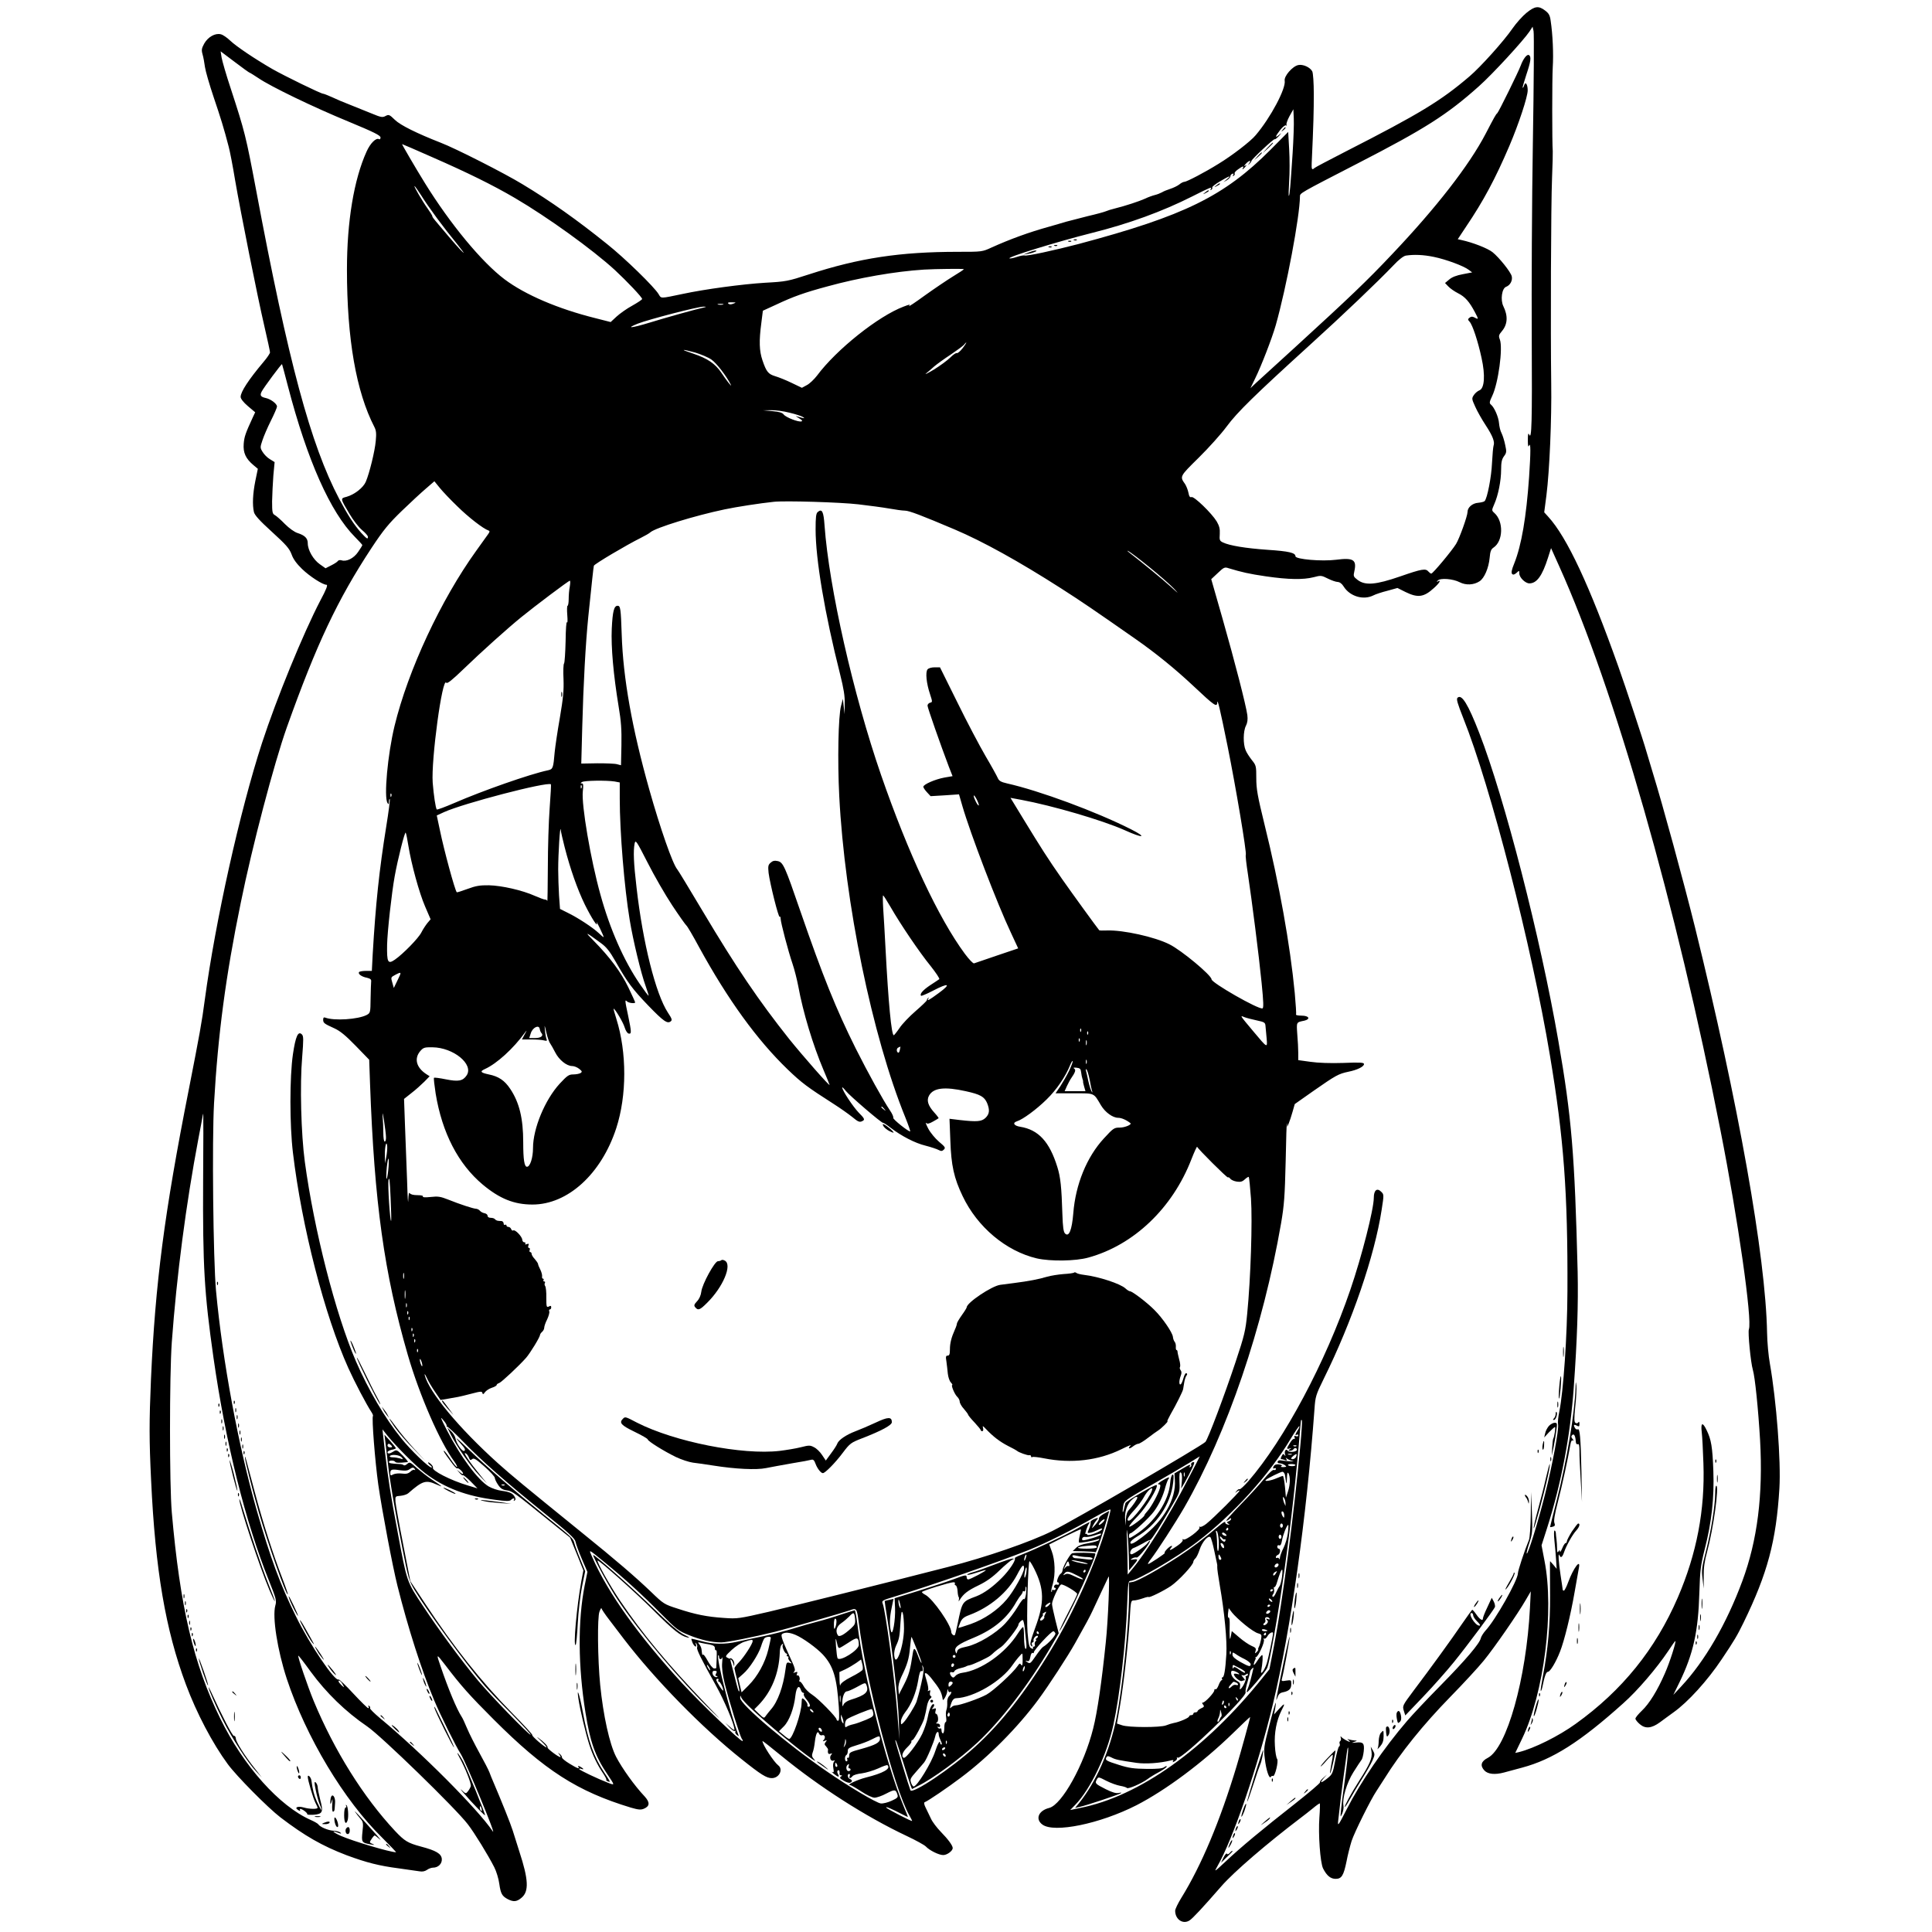 <?xml version="1.0" standalone="no"?>
<!DOCTYPE svg PUBLIC "-//W3C//DTD SVG 20010904//EN"
 "http://www.w3.org/TR/2001/REC-SVG-20010904/DTD/svg10.dtd">
<svg version="1.0" xmlns="http://www.w3.org/2000/svg"
 width="1381pt" height="1381pt" viewBox="0 0 1381 1381"
 preserveAspectRatio="xMidYMid meet">
<g transform="translate(0,1381) scale(0.1,-0.1)"
fill="#000000" stroke="none">
<path d="M10911 13718 c-28 -23 -73 -73 -100 -112 -61 -89 -228 -275 -307
-342 -205 -175 -354 -266 -889 -539 -115 -59 -214 -111 -219 -116 -18 -17 -22
-9 -20 34 13 281 15 373 15 495 0 80 -5 151 -11 162 -16 30 -67 52 -100 45
-42 -9 -103 -80 -97 -112 10 -55 -100 -263 -207 -389 -36 -44 -169 -146 -266
-205 -96 -60 -228 -129 -245 -129 -7 0 -23 -8 -36 -19 -13 -10 -42 -24 -64
-31 -22 -7 -49 -18 -60 -25 -11 -6 -33 -15 -50 -19 -16 -4 -48 -15 -70 -26
-42 -19 -139 -51 -215 -70 -25 -6 -54 -15 -65 -20 -11 -5 -69 -21 -130 -35
-60 -15 -130 -33 -155 -40 -25 -8 -79 -23 -120 -35 -145 -40 -281 -90 -412
-149 -67 -31 -69 -31 -240 -31 -414 0 -705 -44 -1068 -162 -147 -48 -163 -51
-310 -59 -164 -10 -432 -46 -590 -80 -163 -34 -153 -34 -172 -2 -30 51 -241
257 -368 358 -215 173 -404 307 -605 428 -128 78 -478 256 -585 297 -171 67
-288 125 -327 163 -39 38 -44 40 -67 28 -21 -12 -33 -10 -100 18 -42 17 -111
45 -154 62 -42 16 -101 41 -130 55 -29 13 -57 24 -62 24 -16 0 -274 126 -364
177 -126 73 -257 161 -301 203 -22 21 -52 42 -67 45 -40 10 -91 -19 -118 -66
-19 -35 -21 -46 -12 -78 6 -20 13 -60 17 -90 4 -29 32 -126 62 -215 51 -151
73 -221 108 -356 8 -30 29 -136 45 -235 40 -233 159 -829 210 -1048 22 -95 40
-178 40 -186 0 -7 -21 -39 -48 -70 -105 -125 -162 -212 -162 -248 0 -13 20
-39 52 -66 l52 -44 -16 -34 c-53 -115 -62 -140 -66 -191 -5 -64 14 -106 70
-153 l31 -26 -18 -87 c-18 -90 -22 -170 -10 -222 5 -22 40 -61 128 -141 102
-93 125 -119 141 -161 12 -35 37 -68 75 -105 56 -54 148 -113 175 -113 11 0
-2 -34 -44 -112 -123 -236 -313 -700 -417 -1018 -159 -489 -333 -1272 -409
-1835 -21 -161 -38 -252 -114 -640 -176 -890 -240 -1386 -271 -2075 -13 -304
-13 -434 1 -720 30 -644 103 -1070 249 -1461 76 -204 190 -421 299 -569 63
-86 288 -313 377 -381 173 -132 299 -204 472 -270 143 -53 234 -76 373 -94 63
-9 129 -18 147 -21 21 -4 39 -1 55 10 12 9 32 16 43 16 38 0 66 29 63 63 -4
37 -40 59 -150 88 -93 25 -116 39 -184 111 -227 243 -434 574 -582 930 -41 99
-116 318 -110 324 2 1 42 -50 88 -114 113 -154 250 -287 404 -392 98 -66 635
-588 720 -700 46 -59 146 -222 189 -307 15 -29 31 -82 36 -119 10 -71 20 -88
62 -110 40 -20 63 -18 97 11 54 45 50 130 -16 331 -16 49 -37 116 -47 149 -15
48 -79 208 -144 360 -5 11 -15 36 -22 55 -7 19 -40 82 -72 140 -32 58 -72 137
-88 175 -16 39 -34 77 -40 85 -35 54 -95 198 -150 360 -32 92 -31 92 33 9 114
-150 175 -218 347 -390 364 -364 598 -514 981 -630 52 -15 70 -17 92 -8 43 18
45 45 6 88 -73 77 -161 201 -204 283 -47 91 -92 295 -114 515 -18 184 -21 483
-5 523 7 19 14 30 14 24 1 -6 26 -44 58 -85 31 -41 77 -101 102 -134 223 -291
558 -634 841 -859 140 -112 179 -136 217 -136 53 0 84 63 45 92 -31 24 -112
148 -112 173 0 3 60 -44 133 -104 273 -224 606 -437 899 -575 64 -30 125 -64
135 -74 27 -29 94 -62 125 -62 28 0 68 30 68 50 0 18 -33 63 -85 116 -27 28
-60 70 -71 95 -12 24 -29 60 -38 79 -11 22 -13 36 -6 38 21 7 168 107 259 176
198 148 408 361 552 556 72 97 214 315 264 405 77 137 106 191 124 230 10 22
39 83 63 135 25 52 48 102 52 110 10 25 -3 -314 -20 -470 -29 -282 -60 -497
-90 -615 -65 -260 -223 -544 -314 -568 -77 -19 -102 -80 -49 -119 83 -62 411
5 672 138 210 108 472 303 689 514 67 66 123 118 124 117 2 -2 -66 -250 -97
-352 -118 -392 -252 -710 -395 -941 -24 -39 -44 -80 -44 -92 0 -62 56 -100
103 -69 23 15 93 90 228 245 89 102 324 304 569 490 19 14 57 44 83 65 26 22
49 38 51 36 2 -2 1 -47 -3 -99 -9 -121 6 -324 26 -365 26 -52 54 -75 90 -75
43 0 57 23 78 125 8 44 25 109 36 145 20 62 139 301 178 358 10 15 35 54 56
87 117 188 278 387 471 585 94 96 202 213 240 260 74 90 243 334 301 435 l35
60 -6 -120 c-26 -504 -165 -999 -301 -1070 -49 -25 -57 -56 -24 -91 25 -26 75
-31 139 -14 19 5 78 21 130 35 217 58 416 184 722 459 104 92 240 252 322 374
26 40 49 72 51 72 9 0 -40 -154 -74 -230 -54 -125 -113 -219 -165 -268 -25
-24 -46 -49 -46 -57 0 -7 14 -25 32 -40 40 -34 84 -29 143 14 22 17 66 48 97
71 103 73 243 227 345 380 90 134 110 168 156 262 171 351 233 582 256 958 12
196 -21 626 -68 893 -10 54 -19 153 -20 220 -10 547 -205 1643 -516 2902 -82
329 -228 865 -302 1105 -19 63 -39 131 -45 150 -18 66 -150 465 -200 605 -205
577 -367 925 -501 1071 l-29 32 16 123 c22 175 38 546 34 799 -5 362 -2 1285
6 1470 4 96 6 182 5 190 -5 50 -5 521 0 600 6 92 0 234 -15 332 -5 38 -13 53
-40 73 -46 35 -73 32 -133 -17z m46 -923 c-7 -418 -10 -1047 -8 -1397 3 -608
0 -740 -19 -693 -6 13 -9 0 -9 -40 0 -42 3 -54 9 -40 12 28 12 -46 0 -225 -20
-286 -54 -487 -106 -617 -19 -46 -23 -68 -15 -76 7 -7 16 -5 31 8 19 18 20 18
20 -4 0 -29 43 -71 72 -71 53 0 92 54 133 183 l22 69 58 -129 c396 -879 836
-2416 1153 -4033 125 -633 228 -1355 203 -1422 -8 -22 13 -237 28 -288 16 -53
39 -283 52 -503 22 -394 -19 -718 -127 -1009 -113 -305 -267 -571 -437 -753
l-56 -60 44 90 c98 202 134 361 142 640 5 160 9 194 38 310 50 195 69 367 62
560 -6 171 -15 225 -48 292 -29 61 -43 55 -35 -14 4 -32 9 -132 12 -223 12
-333 -48 -646 -183 -959 -160 -370 -397 -664 -730 -903 -122 -88 -297 -175
-405 -202 l-27 -6 49 102 c157 326 231 913 160 1272 l-21 110 40 125 c101 316
166 660 190 1001 25 346 33 599 28 830 -21 838 -43 1105 -138 1650 -128 739
-384 1734 -565 2200 -80 206 -126 282 -156 252 -9 -9 0 -40 41 -144 196 -488
490 -1632 620 -2413 99 -592 128 -978 125 -1685 -1 -314 -29 -717 -58 -860 -8
-36 -12 -77 -9 -92 7 -35 -40 -288 -94 -503 -47 -188 -124 -437 -130 -419 -2
5 7 41 20 79 21 64 22 82 17 215 l-6 145 -2 -157 c-1 -89 -7 -169 -13 -185
-34 -83 -79 -221 -79 -239 0 -49 -162 -336 -232 -410 -15 -17 -30 -41 -33 -53
-7 -37 -107 -155 -290 -341 -95 -96 -201 -209 -236 -250 -167 -194 -334 -439
-434 -635 -58 -114 -64 -122 -60 -83 15 136 27 235 40 328 8 58 18 127 21 153
3 27 7 47 10 45 5 -6 -10 -146 -30 -283 -8 -55 -17 -127 -20 -160 -6 -57 -6
-59 8 -29 7 17 12 42 9 56 -10 52 24 166 71 240 25 40 51 79 57 87 7 7 14 36
17 63 6 58 -4 68 -57 62 -31 -3 -32 -2 -11 5 23 8 23 9 3 10 -12 1 -30 4 -40
7 -15 5 -15 4 -3 -5 8 -6 12 -11 7 -11 -10 0 -50 23 -60 35 -5 6 -7 3 -3 -7 3
-10 1 -20 -4 -23 -5 -3 -7 -12 -4 -19 3 -8 1 -17 -4 -20 -6 -3 -18 -49 -28
-102 -17 -89 -20 -97 -55 -125 -46 -37 -60 -37 -28 -1 l24 27 -27 -24 c-15
-13 -25 -27 -23 -32 3 -4 -77 -72 -177 -151 -231 -181 -390 -313 -497 -414
-83 -77 -84 -78 -59 -34 110 190 292 721 397 1160 128 534 240 1328 297 2109
6 88 10 101 66 215 203 410 364 881 414 1208 17 109 17 110 -4 130 -29 29 -52
10 -52 -43 0 -82 -86 -420 -168 -659 -177 -518 -472 -1071 -729 -1368 -30 -34
-58 -60 -63 -57 -4 3 -14 -3 -21 -13 -13 -15 -12 -16 4 -3 9 7 17 9 17 5 0
-10 -186 -196 -238 -237 -19 -15 -39 -24 -44 -21 -7 4 -8 2 -4 -4 9 -15 -99
-96 -115 -86 -7 4 -9 3 -5 -4 4 -6 -13 -24 -38 -41 -49 -34 -65 -39 -46 -16
21 25 -5 17 -30 -10 -13 -14 -19 -25 -14 -25 11 0 -108 -79 -119 -80 -5 0 5
17 21 37 44 57 172 255 237 367 308 537 563 1286 692 2031 22 128 27 193 33
445 3 162 7 284 9 270 l2 -25 11 25 c6 14 18 50 27 82 l16 56 135 95 c158 110
177 121 248 136 65 13 112 37 112 55 0 11 -27 13 -148 8 -92 -3 -180 0 -235 8
l-87 12 0 52 c0 28 -3 88 -7 133 -6 89 -8 85 50 97 47 11 34 36 -19 36 -25 0
-43 4 -40 8 3 4 -2 74 -9 154 -33 344 -111 780 -216 1204 -50 204 -59 254 -59
331 0 86 -1 92 -31 129 -17 22 -38 53 -45 71 -19 44 -18 137 2 175 11 22 14
45 10 77 -10 72 -89 379 -177 688 l-81 283 47 44 c43 41 49 44 78 34 93 -28
144 -40 267 -58 159 -23 265 -25 340 -6 52 14 56 13 102 -10 26 -13 58 -24 70
-24 15 -1 30 -12 43 -33 44 -70 140 -99 212 -63 15 8 60 23 100 33 l72 20 58
-29 c88 -43 131 -37 202 28 39 34 56 63 29 48 -10 -6 -10 -4 -1 6 18 20 109
13 157 -12 45 -23 101 -20 142 7 34 22 65 94 72 167 4 47 10 62 28 74 69 46
73 187 6 247 -20 18 -20 19 -1 63 28 63 49 167 49 247 0 52 5 74 20 95 19 25
20 33 9 82 -6 30 -18 68 -26 84 -9 16 -16 48 -18 71 -3 42 -33 113 -58 133
-12 10 -11 19 9 61 44 91 78 343 55 404 -10 25 -8 33 14 59 42 49 45 110 11
179 -22 45 -11 128 20 139 29 11 47 45 40 75 -8 32 -90 134 -137 172 -35 28
-140 69 -222 87 l-27 6 59 89 c125 185 209 342 310 578 67 157 131 351 131
397 0 43 -16 66 -25 37 -4 -13 -9 -21 -11 -18 -2 2 10 43 26 92 32 95 37 130
19 141 -14 9 -41 -26 -59 -75 -16 -44 -158 -333 -168 -341 -9 -6 -21 -28 -83
-147 -117 -224 -351 -526 -669 -861 -178 -189 -302 -307 -690 -662 -135 -123
-262 -239 -284 -259 l-38 -36 34 70 c43 87 120 286 147 380 77 272 172 778
173 920 1 25 -10 19 413 237 478 246 638 347 867 552 97 86 319 328 361 391
l22 34 7 -32 c4 -18 2 -374 -5 -792z m-9172 495 c3 0 31 -18 63 -39 88 -60
392 -207 645 -311 181 -75 227 -98 227 -113 0 -10 -5 -15 -10 -12 -21 13 -63
-28 -90 -89 -90 -199 -140 -498 -140 -843 0 -496 66 -873 196 -1125 13 -25 15
-47 10 -99 -6 -72 -45 -231 -71 -292 -18 -43 -81 -92 -137 -108 -46 -12 -47
-9 20 -122 26 -44 66 -96 90 -116 23 -19 42 -41 42 -48 0 -20 -7 -16 -48 28
-52 59 -94 123 -157 242 -205 389 -364 980 -595 2212 -72 381 -80 414 -180
720 -33 99 -62 200 -66 224 l-7 44 101 -76 c56 -43 104 -77 107 -77z m7455
-570 c-16 -242 -21 -304 -27 -310 -3 -3 -2 43 2 103 4 59 4 163 0 231 l-7 123
-126 -127 c-332 -333 -615 -472 -1372 -674 -176 -46 -370 -88 -386 -82 -6 2
-31 -2 -54 -10 -23 -8 -48 -13 -54 -11 -21 8 336 118 589 182 264 66 503 153
717 261 135 68 143 71 132 52 -4 -7 -3 -8 5 -4 6 4 9 11 6 16 -3 4 22 24 56
44 68 40 86 46 49 15 l-25 -21 25 14 c14 9 25 21 25 28 0 8 6 15 14 18 9 3 11
0 6 -8 -5 -9 -4 -11 4 -6 6 4 9 11 6 16 -3 5 8 18 24 29 31 23 46 27 36 11
-10 -16 1 -11 16 7 12 15 12 16 -1 8 -9 -5 -8 0 4 13 23 26 44 30 25 5 -11
-16 -11 -16 1 -5 8 7 15 17 15 21 0 11 161 162 167 156 2 -3 15 7 29 22 22 25
22 26 2 9 -32 -27 -28 -11 8 35 17 22 36 36 41 33 7 -4 8 -2 4 4 -3 6 6 33 21
61 l28 50 3 -67 c2 -37 -2 -146 -8 -242z m-6149 -34 c251 -110 430 -198 589
-291 234 -137 556 -369 716 -516 87 -81 194 -194 194 -206 0 -5 -32 -26 -71
-48 -39 -21 -89 -57 -112 -78 l-42 -39 -110 28 c-268 67 -501 167 -649 278
-163 123 -387 394 -568 686 -70 113 -167 280 -164 280 2 0 100 -42 217 -94z
m-80 -273 c54 -87 163 -234 253 -343 38 -47 59 -76 47 -65 -21 18 -67 70 -172
195 -45 53 -49 59 -49 66 0 4 -15 27 -33 53 -38 53 -101 161 -94 161 3 0 24
-30 48 -67z m7237 -439 c88 -18 215 -65 251 -93 l24 -18 -67 -13 c-44 -8 -78
-21 -97 -38 l-30 -25 23 -24 c13 -14 44 -36 70 -49 50 -25 81 -60 121 -136 27
-51 27 -54 -4 -37 -15 8 -24 7 -35 -2 -13 -10 -13 -14 1 -29 21 -23 60 -141
85 -258 28 -125 21 -218 -15 -232 -13 -5 -31 -20 -40 -34 -16 -24 -15 -28 10
-83 14 -32 48 -92 75 -133 51 -78 66 -119 56 -146 -3 -9 -8 -64 -11 -122 -4
-100 -34 -255 -53 -274 -5 -5 -26 -10 -47 -12 -40 -3 -75 -33 -75 -65 0 -29
-58 -190 -82 -229 -30 -49 -166 -212 -177 -212 -5 0 -14 7 -21 15 -19 23 -46
19 -201 -35 -174 -60 -250 -67 -305 -25 -30 23 -31 27 -23 62 18 82 -7 98
-130 82 -103 -13 -291 3 -291 25 0 25 -48 36 -199 46 -157 11 -273 30 -320 53
-23 11 -25 17 -22 60 2 37 -3 57 -22 90 -36 59 -162 181 -180 174 -11 -4 -17
4 -22 31 -4 20 -15 48 -24 62 -39 55 -39 54 98 189 70 69 160 169 199 222 76
103 200 224 597 585 237 215 482 449 594 566 39 42 73 68 90 71 59 9 126 6
199 -9z m-3358 -88 c0 -3 -34 -25 -75 -50 -41 -25 -133 -87 -203 -137 -70 -51
-121 -85 -114 -76 11 13 4 12 -40 -5 -180 -68 -479 -306 -618 -493 -21 -27
-53 -58 -73 -68 l-35 -19 -73 35 c-41 20 -94 41 -118 48 -49 15 -63 31 -91
114 -23 67 -25 139 -8 266 l11 88 96 44 c121 57 202 86 366 130 221 61 483
107 690 120 82 5 285 7 285 3z m-1649 -247 c-16 -6 -28 -6 -35 1 -7 7 1 10 25
9 32 0 33 -1 10 -10z m-73 -6 c-10 -2 -26 -2 -35 0 -10 3 -2 5 17 5 19 0 27
-2 18 -5z m-133 -20 c-53 -11 -292 -78 -391 -109 -131 -40 -177 -44 -84 -7 77
30 434 123 470 121 20 0 21 -1 5 -5z m1845 -293 c-17 -22 -36 -37 -41 -34 -5
3 -26 -11 -47 -32 -20 -20 -73 -59 -117 -86 -44 -26 -69 -39 -55 -27 14 11 40
34 58 50 19 16 71 54 117 84 46 31 88 62 95 70 28 34 19 12 -10 -25z m-1911
-30 c40 -12 93 -34 116 -50 36 -25 107 -116 139 -180 12 -24 -31 30 -68 86
-44 65 -99 102 -200 136 -97 32 -90 36 13 8z m-2911 -240 c138 -530 304 -902
479 -1078 29 -29 53 -56 53 -58 0 -3 -13 -25 -30 -49 -31 -46 -83 -72 -119
-60 -11 3 -22 1 -26 -5 -3 -6 -25 -20 -47 -31 l-41 -21 -41 29 c-46 32 -86
101 -86 149 0 36 -20 57 -73 74 -21 6 -60 34 -90 64 -28 29 -61 58 -72 64 -18
9 -20 21 -20 99 1 48 5 131 9 184 l9 96 -34 21 c-19 11 -42 35 -52 52 -18 29
-18 33 -1 83 9 28 36 91 60 139 24 48 44 94 44 102 0 20 -44 53 -80 61 -37 8
-44 19 -29 47 13 26 141 199 145 195 1 -1 20 -72 42 -157z m3586 -190 c42 -10
84 -24 94 -30 15 -10 15 -11 -3 -7 -11 3 -29 8 -40 11 -11 4 -5 -1 14 -12 23
-13 30 -21 20 -24 -20 -7 -111 28 -127 49 -9 13 -32 20 -80 24 l-67 6 56 1
c31 1 90 -7 133 -18z m-2373 -671 c77 -76 184 -159 221 -171 10 -4 9 -9 -2
-25 -8 -12 -47 -66 -86 -120 -252 -350 -487 -853 -584 -1253 -49 -203 -77
-508 -50 -550 8 -12 10 -10 10 9 0 13 3 22 6 19 3 -4 -8 -91 -25 -195 -50
-311 -76 -555 -97 -915 l-6 -118 -44 0 c-23 0 -45 -4 -48 -9 -8 -13 19 -33 57
-40 24 -6 32 -12 30 -27 -1 -10 -3 -65 -4 -122 -1 -100 -2 -103 -28 -117 -62
-32 -233 -43 -296 -19 -10 4 -15 0 -15 -14 0 -24 6 -29 79 -62 42 -19 81 -51
153 -125 l97 -100 6 -170 c31 -854 101 -1356 270 -1940 85 -292 229 -622 333
-763 13 -18 22 -36 19 -38 -3 -3 -24 22 -46 55 -23 34 -44 61 -47 61 -7 0 2
-15 49 -78 21 -30 41 -51 45 -48 7 7 42 -24 42 -37 0 -6 -10 -2 -22 9 l-23 19
19 -22 c10 -13 22 -21 26 -18 3 2 28 -18 55 -45 l48 -49 -69 21 c-122 36 -262
108 -249 127 2 5 -4 16 -15 26 -11 10 -20 15 -20 10 0 -4 8 -14 18 -21 9 -7
12 -14 6 -14 -19 0 -149 125 -215 208 -117 144 -237 349 -325 552 -146 339
-299 938 -365 1425 -27 199 -36 554 -19 749 10 127 10 150 -2 162 -27 27 -45
-13 -64 -141 -24 -163 -24 -506 0 -705 63 -529 227 -1164 396 -1539 45 -100
129 -260 166 -316 8 -12 12 -24 10 -26 -10 -10 15 -327 38 -491 27 -187 103
-588 137 -723 76 -304 173 -605 261 -815 46 -110 155 -330 192 -388 38 -61
262 -603 228 -552 -107 159 -512 565 -805 808 -42 35 -75 68 -72 72 3 5 0 12
-6 16 -8 4 -9 3 -5 -4 4 -7 3 -12 -2 -12 -5 0 -53 47 -107 105 -53 58 -101
103 -105 100 -26 -16 -205 248 -304 450 -114 231 -181 412 -281 760 -131 459
-244 1064 -291 1570 -20 222 -29 1073 -14 1339 28 490 83 908 191 1433 82 405
238 996 329 1253 213 597 363 914 605 1282 86 130 123 175 217 266 62 60 140
132 173 160 l60 52 39 -48 c21 -26 78 -86 127 -133z m2865 16 c77 -9 175 -22
220 -30 44 -8 95 -15 112 -15 30 0 119 -34 357 -135 200 -85 457 -227 760
-421 150 -96 236 -155 531 -361 146 -102 284 -214 415 -337 149 -140 168 -154
170 -118 1 32 19 -41 74 -313 58 -287 138 -762 130 -776 -3 -4 4 -65 15 -136
29 -194 78 -576 98 -778 14 -139 15 -181 6 -183 -30 -8 -364 183 -364 208 0
28 -214 207 -301 250 -104 53 -332 103 -445 99 -30 -1 -56 -1 -57 2 -17 20
-191 260 -264 364 -104 149 -149 220 -278 431 l-92 151 76 -14 c225 -42 581
-146 740 -217 132 -60 166 -55 46 6 -251 127 -655 276 -886 328 -44 10 -58 18
-67 39 -6 14 -45 85 -87 156 -42 72 -133 244 -201 383 l-125 252 -38 0 c-22 0
-44 -6 -51 -15 -16 -20 -8 -100 18 -177 18 -55 18 -57 0 -61 -10 -3 -18 -12
-18 -21 0 -15 94 -282 153 -438 l26 -66 -58 -10 c-66 -12 -151 -49 -151 -66 0
-6 12 -24 26 -39 l26 -28 101 6 102 7 24 -83 c57 -197 249 -699 347 -906 l52
-112 -151 -51 c-84 -29 -157 -54 -164 -56 -7 -3 -36 28 -66 68 -189 256 -405
718 -599 1278 -199 576 -372 1340 -404 1783 -7 102 -18 123 -49 97 -12 -10
-15 -38 -15 -124 0 -214 65 -600 175 -1035 26 -104 35 -158 33 -213 l-1 -73
-6 55 -6 55 -13 -50 c-20 -72 -26 -394 -13 -645 39 -762 235 -1715 473 -2299
21 -52 36 -96 34 -98 -7 -7 -127 88 -121 97 3 5 -7 29 -23 52 -51 76 -158 270
-245 443 -142 285 -235 516 -397 985 -109 317 -122 347 -161 355 -22 5 -36 2
-51 -12 -17 -15 -19 -25 -14 -73 10 -77 71 -322 79 -313 4 3 7 -2 7 -13 0 -27
55 -236 85 -323 14 -41 32 -113 41 -160 34 -187 105 -421 180 -598 24 -57 44
-105 44 -108 0 -11 -192 208 -288 327 -220 277 -379 512 -618 913 -95 159
-177 295 -183 301 -33 39 -121 291 -200 571 -123 437 -187 795 -197 1108 -6
184 -9 205 -29 205 -26 0 -36 -40 -42 -163 -6 -134 12 -331 49 -557 18 -106
22 -165 20 -278 l-3 -142 -27 7 c-15 5 -79 7 -142 7 l-115 -2 7 262 c8 306 24
597 43 786 25 243 37 355 40 366 3 12 234 149 335 199 30 15 62 33 70 41 38
32 315 118 530 163 85 18 254 44 350 54 79 9 478 -3 606 -18z m2079 -448 c72
-58 150 -127 175 -153 39 -42 37 -41 -20 11 -57 52 -201 170 -295 243 -17 13
-21 19 -10 13 11 -5 79 -56 150 -114z m-4142 -139 c-5 -24 -8 -64 -8 -90 0
-27 -4 -48 -8 -48 -4 0 -5 -30 -2 -67 3 -38 2 -60 -2 -51 -5 9 -9 -51 -10
-134 -2 -84 -7 -156 -11 -160 -5 -5 -7 -55 -4 -111 3 -82 -2 -135 -26 -277
-17 -96 -33 -206 -37 -245 -10 -116 -12 -123 -48 -131 -129 -27 -470 -147
-670 -234 -65 -28 -121 -49 -125 -46 -8 9 -22 102 -29 191 -12 163 69 760 97
715 6 -10 42 19 127 101 121 117 312 289 411 369 92 75 336 259 345 259 4 1 4
-18 0 -41z m320 -1394 l37 -7 0 -116 c0 -239 33 -638 71 -866 24 -146 81 -383
114 -473 13 -37 23 -68 21 -69 -2 -2 -30 36 -63 84 -113 165 -213 391 -281
638 -70 250 -137 644 -126 739 5 44 4 56 -7 56 -11 0 -11 2 1 10 17 11 174 13
233 4z m-464 -190 c-7 -93 -13 -283 -13 -421 -1 -139 -2 -248 -4 -243 -2 6 -9
10 -17 10 -7 0 -39 12 -71 26 -91 41 -239 74 -329 76 -64 1 -94 -4 -153 -26
-41 -15 -75 -26 -77 -24 -14 16 -91 300 -120 441 l-23 108 52 24 c139 63 734
218 764 199 2 -1 -2 -78 -9 -170z m228 144 c-3 -8 -6 -5 -6 6 -1 11 2 17 5 13
3 -3 4 -12 1 -19z m-1360 -60 c-3 -8 -6 -5 -6 6 -1 11 2 17 5 13 3 -3 4 -12 1
-19z m4199 -65 c-6 -6 -36 52 -36 69 1 7 10 -4 21 -25 11 -22 18 -41 15 -44z
m-2960 -298 c40 -156 91 -301 144 -410 49 -99 97 -173 85 -130 -3 11 7 -7 23
-40 16 -33 28 -61 27 -63 -2 -2 -18 11 -36 29 -43 40 -148 109 -220 144 l-56
28 -7 96 c-3 53 -6 137 -6 187 0 108 13 320 18 284 1 -14 14 -70 28 -125z
m-1117 10 c22 -135 77 -335 119 -433 l40 -93 -23 -27 c-12 -15 -32 -45 -43
-67 -21 -42 -132 -155 -190 -195 -50 -34 -57 -19 -55 106 2 97 33 373 54 489
22 123 73 325 79 313 4 -7 12 -49 19 -93z m1885 -425 c49 -74 95 -139 102
-145 7 -5 48 -75 91 -155 206 -376 414 -663 634 -875 100 -96 139 -125 328
-246 47 -30 105 -71 130 -91 48 -40 57 -43 81 -28 12 8 7 18 -32 57 -42 44
-118 159 -118 180 0 4 12 -7 26 -25 28 -35 254 -229 266 -228 4 1 28 -15 55
-36 79 -60 174 -109 248 -127 39 -10 81 -24 94 -31 19 -10 26 -9 38 3 13 13 9
19 -35 56 -27 23 -62 65 -77 94 -15 29 -22 47 -15 40 9 -8 21 -6 49 10 20 11
38 22 40 24 2 1 -12 20 -32 42 -44 49 -55 86 -36 120 31 55 110 65 263 31 104
-23 132 -39 152 -85 20 -50 17 -78 -12 -106 -28 -26 -60 -29 -183 -15 l-74 9
6 -154 c6 -180 26 -270 88 -399 105 -221 310 -393 530 -445 97 -22 277 -20
369 6 324 89 601 353 736 702 21 54 40 94 41 90 6 -16 215 -224 220 -219 3 3
11 -1 17 -9 6 -9 27 -18 46 -21 27 -4 40 -1 58 16 13 12 26 20 28 17 3 -3 10
-72 16 -154 11 -161 -2 -570 -27 -823 -12 -122 -20 -156 -83 -345 -78 -235
-198 -554 -216 -572 -28 -29 -936 -558 -1093 -636 -155 -78 -477 -189 -748
-258 -510 -131 -1082 -273 -1280 -320 -213 -49 -223 -51 -320 -44 -122 8 -207
25 -333 67 -94 30 -100 34 -187 118 -115 110 -251 227 -495 424 -435 353 -498
405 -600 496 -279 251 -493 509 -524 630 -3 14 3 6 14 -17 10 -24 37 -69 59
-101 l40 -59 53 9 c29 5 62 11 73 13 11 2 54 12 95 23 65 17 75 18 78 5 3 -12
7 -11 18 5 8 11 30 26 49 32 19 6 35 15 35 20 0 5 8 11 18 14 17 6 144 125
193 181 30 35 99 148 99 163 0 5 7 15 15 22 8 7 15 20 15 29 0 10 9 37 21 60
11 24 18 49 15 57 -3 8 -1 14 4 14 6 0 10 7 10 15 0 12 -4 13 -17 6 -16 -8
-18 -3 -18 63 1 39 -3 76 -8 83 -5 7 -6 17 -2 23 3 5 1 10 -5 10 -6 0 -8 5 -5
10 3 6 2 10 -4 10 -5 0 -8 8 -6 18 1 9 -5 31 -13 47 -9 17 -16 35 -16 40 -1 6
-11 21 -23 35 -13 13 -23 30 -23 37 0 7 -4 13 -10 13 -5 0 -7 7 -4 15 4 8 1
15 -5 15 -6 0 -8 7 -4 17 5 13 2 15 -11 10 -10 -4 -15 -3 -11 3 3 6 0 10 -7
10 -8 0 -14 8 -15 19 -2 23 -51 74 -64 66 -5 -4 -12 1 -15 9 -3 9 -12 16 -20
16 -8 0 -14 5 -14 11 0 5 -4 7 -10 4 -5 -3 -10 1 -10 9 0 9 -7 17 -15 18 -8 0
-21 1 -27 2 -7 1 -16 6 -20 11 -4 6 -18 10 -30 10 -14 0 -23 6 -23 15 0 8 -10
16 -22 18 -12 2 -27 10 -33 18 -7 8 -20 14 -29 14 -19 1 -112 31 -199 66 -53
21 -72 24 -124 18 -39 -4 -59 -3 -55 3 4 6 -12 10 -39 10 -29 0 -49 5 -55 14
-6 9 -9 -8 -11 -51 -1 -36 -5 25 -8 135 -4 110 -11 288 -15 395 l-7 195 53 42
c30 23 71 60 92 81 l38 39 -25 16 c-71 47 -87 111 -42 164 22 25 30 28 88 27
149 -2 295 -121 244 -200 -27 -41 -59 -47 -149 -29 -44 9 -82 14 -85 11 -3 -3
3 -54 12 -113 46 -280 161 -503 336 -650 121 -101 224 -143 356 -143 252 0
492 218 599 546 76 234 76 541 1 780 -13 41 -22 74 -20 74 10 0 69 -99 79
-134 7 -23 19 -42 29 -44 21 -4 20 11 -4 127 -24 111 -24 119 -8 103 12 -12
58 -17 58 -7 0 3 -22 52 -49 108 -53 109 -131 214 -247 332 -69 69 -63 68 51
-16 39 -28 63 -58 104 -130 87 -153 121 -198 234 -316 111 -115 138 -133 162
-113 11 9 7 20 -21 62 -87 133 -179 498 -224 893 -21 178 -24 261 -14 315 7
30 12 22 93 -136 47 -93 126 -230 175 -304z m1561 -12 c73 -127 208 -326 287
-423 38 -48 66 -90 62 -94 -5 -4 -35 -24 -66 -44 -52 -35 -76 -63 -64 -75 3
-2 42 14 86 37 111 58 132 50 42 -16 -75 -55 -88 -62 -76 -40 4 7 3 9 -2 4 -5
-5 -9 -12 -9 -17 0 -4 -36 -39 -80 -77 -44 -38 -96 -92 -115 -121 -19 -28 -38
-51 -41 -52 -17 -1 -39 236 -59 615 -6 110 -13 242 -17 293 -3 50 -3 92 -1 92
3 0 27 -37 53 -82z m-3523 -524 l-27 -56 -11 39 c-11 37 -10 38 20 54 47 25
48 23 18 -37z m6142 -288 c56 -12 60 -15 62 -42 2 -16 5 -55 8 -87 6 -70 6
-70 -92 47 -104 124 -100 119 -66 105 16 -6 56 -16 88 -23z m-5051 -165 c6 -9
23 -38 36 -64 27 -53 81 -97 121 -97 14 0 36 -9 50 -20 21 -17 23 -21 10 -30
-8 -5 -31 -10 -52 -10 -32 0 -43 -8 -98 -67 -105 -115 -190 -320 -190 -459 0
-70 -21 -134 -43 -134 -19 0 -27 51 -27 175 0 171 -28 285 -93 382 -40 60 -83
89 -153 103 -60 13 -66 21 -27 39 84 38 203 146 286 261 14 19 14 16 -2 -12
l-20 -38 67 0 c37 0 78 -3 91 -7 21 -5 23 -3 17 12 -4 11 -9 40 -11 65 -4 38
-2 35 10 -19 8 -36 21 -72 28 -80z m-63 75 c18 -19 -3 -36 -45 -36 l-42 0 11
34 c13 42 59 64 64 31 2 -11 7 -24 12 -29z m3857 12 c-3 -8 -6 -5 -6 6 -1 11
2 17 5 13 3 -3 4 -12 1 -19z m50 -20 c-3 -8 -6 -5 -6 6 -1 11 2 17 5 13 3 -3
4 -12 1 -19z m-60 -50 c-3 -8 -6 -5 -6 6 -1 11 2 17 5 13 3 -3 4 -12 1 -19z
m50 -25 c-3 -10 -5 -4 -5 12 0 17 2 24 5 18 2 -7 2 -21 0 -30z m-1335 -38 c-2
-14 -8 -22 -13 -19 -13 8 -11 32 4 37 6 3 13 6 13 6 1 1 -1 -10 -4 -24z m1335
-97 c-3 -7 -5 -2 -5 12 0 14 2 19 5 13 2 -7 2 -19 0 -25z m-124 -50 c-17 -35
-46 -85 -64 -113 l-34 -50 133 0 c150 0 138 5 192 -86 30 -50 84 -89 123 -89
23 0 58 -15 87 -38 13 -10 -39 -32 -76 -32 -40 0 -46 -4 -113 -77 -123 -133
-203 -330 -219 -535 -10 -121 -31 -173 -59 -145 -11 11 -16 45 -19 138 -6 192
-13 264 -36 337 -56 181 -135 267 -266 288 -44 7 -57 28 -23 39 42 13 140 85
212 156 72 70 135 163 169 247 7 18 15 30 18 28 2 -3 -9 -33 -25 -68z m85 -13
c2 -16 6 -37 9 -45 3 -8 6 -18 5 -21 -1 -4 3 -21 8 -38 l9 -31 -75 0 -74 0 17
38 c10 20 22 44 28 52 32 46 37 63 23 72 -9 6 -3 8 17 6 25 -3 30 -8 33 -33z
m61 -53 c6 -35 14 -71 17 -80 5 -14 4 -14 -4 -2 -5 8 -15 40 -22 70 -6 30 -14
64 -17 75 -3 13 -2 16 4 10 5 -5 15 -38 22 -73z m-1468 -209 c13 -16 12 -17
-3 -4 -10 7 -18 15 -18 17 0 8 8 3 21 -13z m-3562 -200 c1 -18 -3 -33 -9 -33
-6 0 -10 28 -10 63 0 34 -2 87 -5 117 -2 35 1 25 10 -30 7 -47 14 -100 14
-117z m-1307 -315 c-3 -609 8 -799 74 -1263 87 -609 227 -1172 400 -1602 48
-120 52 -135 42 -170 -22 -82 15 -318 82 -523 138 -417 409 -869 683 -1137 57
-57 101 -103 98 -103 -45 1 -307 79 -394 117 -58 26 -74 43 -21 23 22 -9 26
-8 18 0 -7 7 -29 13 -50 14 -39 2 -97 27 -109 46 -3 5 -27 19 -52 30 -227 100
-481 385 -648 725 -192 390 -288 800 -347 1475 -17 194 -17 977 0 1215 35 478
101 985 191 1460 11 55 22 117 26 138 3 20 7 37 8 37 1 0 1 -217 -1 -482z
m1309 172 l-9 -45 -1 57 c-1 64 12 114 17 63 1 -16 -2 -50 -7 -75z m14 -97
c-4 -36 -9 -62 -12 -59 -3 3 -2 40 2 83 5 43 10 69 13 59 2 -10 1 -48 -3 -83z
m21 -360 c-8 -8 -25 257 -19 292 6 29 10 -7 15 -125 4 -90 6 -165 4 -167z m91
-410 c-3 -10 -5 -2 -5 17 0 19 2 27 5 18 2 -10 2 -26 0 -35z m10 -140 c-2 -16
-4 -5 -4 22 0 28 2 40 4 28 2 -13 2 -35 0 -50z m10 -65 c-3 -7 -5 -2 -5 12 0
14 2 19 5 13 2 -7 2 -19 0 -25z m10 -50 c-3 -8 -6 -5 -6 6 -1 11 2 17 5 13 3
-3 4 -12 1 -19z m10 -40 c-3 -8 -6 -5 -6 6 -1 11 2 17 5 13 3 -3 4 -12 1 -19z
m20 -80 c-3 -8 -6 -5 -6 6 -1 11 2 17 5 13 3 -3 4 -12 1 -19z m10 -40 c-3 -8
-6 -5 -6 6 -1 11 2 17 5 13 3 -3 4 -12 1 -19z m10 -40 c-3 -8 -6 -5 -6 6 -1
11 2 17 5 13 3 -3 4 -12 1 -19z m20 -70 c-3 -8 -6 -5 -6 6 -1 11 2 17 5 13 3
-3 4 -12 1 -19z m32 -98 c0 -9 -4 -8 -9 5 -5 11 -9 27 -9 35 0 9 4 8 9 -5 5
-11 9 -27 9 -35z m174 -433 c-2 -4 -1 -6 4 -5 4 1 55 -46 113 -106 134 -139
310 -293 581 -512 174 -140 218 -180 223 -204 3 -16 23 -72 45 -123 l40 -93
-20 -99 c-49 -251 -47 -574 6 -906 33 -209 69 -311 155 -439 57 -85 56 -82 8
-64 -75 29 -208 92 -208 99 0 4 7 5 15 1 22 -8 18 2 -6 15 -15 8 -19 8 -15 0
12 -19 -7 -12 -64 23 -30 18 -54 38 -53 44 1 5 -5 16 -15 24 -15 12 -16 11 -3
-4 7 -10 10 -18 7 -18 -15 0 -96 62 -92 69 5 8 -28 42 -69 71 -12 8 0 -4 25
-27 25 -24 41 -43 36 -43 -13 0 -108 82 -101 88 3 3 -61 73 -143 156 -224 228
-416 470 -622 782 l-107 162 -51 263 c-29 145 -53 282 -55 304 -2 40 -2 40 36
43 21 2 46 10 55 18 103 90 126 97 202 63 52 -23 47 -18 -34 36 -32 21 -80 59
-108 83 -46 42 -50 43 -67 28 -10 -9 -21 -13 -25 -9 -4 4 -17 8 -29 8 -64 3
-77 6 -77 15 0 13 37 13 45 1 5 -8 26 -9 90 -2 5 1 -11 21 -35 46 -42 42 -45
44 -67 30 -26 -17 -43 -19 -43 -5 0 6 14 13 30 17 17 3 30 8 30 12 -1 3 -19
26 -41 51 l-41 45 6 -45 c3 -25 11 -90 17 -145 14 -129 48 -333 105 -620 42
-215 48 -234 87 -300 95 -157 374 -539 505 -689 24 -28 109 -117 190 -198 80
-82 141 -148 135 -148 -15 0 -287 281 -378 390 -118 142 -276 356 -391 530
-118 178 -114 167 -183 537 -49 258 -67 377 -90 573 l-17 153 35 -44 c65 -80
205 -220 271 -270 139 -105 295 -164 503 -190 75 -10 100 -10 109 -1 15 15 31
16 22 0 -4 -7 -3 -8 4 -4 9 5 9 13 2 26 -14 26 -36 36 -94 44 -27 3 -69 17
-93 31 -77 46 -202 214 -299 403 -45 88 -50 101 -26 72 17 -19 28 -38 25 -43z
m6102 -139 c-47 -507 -127 -1114 -188 -1431 l-33 -169 -49 -61 c-407 -509
-882 -848 -1308 -931 l-67 -14 36 37 c109 112 226 356 273 573 46 213 88 581
98 856 6 158 8 172 24 172 45 0 332 168 477 279 257 195 515 480 667 735 32
53 60 94 63 92 2 -3 -3 -17 -12 -30 -18 -29 -21 -40 -6 -31 6 3 10 1 10 -5 0
-7 -7 -9 -16 -6 -12 5 -15 2 -10 -9 3 -9 2 -14 -3 -10 -5 3 -19 -10 -30 -29
-26 -41 -26 -47 -3 -40 14 5 15 4 2 -5 -13 -9 -13 -11 2 -11 9 0 20 5 23 10 9
14 25 12 25 -3 0 -15 -56 -21 -65 -7 -11 18 -26 -1 -20 -23 5 -16 4 -18 -3 -8
-8 11 -12 10 -21 -8 -7 -12 -8 -21 -2 -21 5 0 17 -3 27 -7 13 -5 15 -3 9 8 -7
11 -6 12 6 2 8 -6 25 -13 39 -16 14 -3 3 -4 -25 -2 -27 2 -56 5 -64 7 -7 1
-16 -3 -18 -9 -3 -8 3 -13 14 -13 11 0 27 -6 36 -12 16 -12 15 -13 -9 -15 -16
0 -22 2 -15 7 9 5 4 9 -13 12 -14 3 -30 0 -35 -5 -14 -14 -14 -30 -1 -22 6 3
10 1 10 -5 0 -7 -6 -10 -14 -7 -8 3 -36 -22 -72 -66 -32 -40 -108 -123 -168
-184 -60 -62 -105 -113 -100 -113 6 0 15 5 22 12 8 8 12 8 12 1 0 -6 -8 -14
-17 -17 -15 -6 -15 -8 -3 -17 12 -8 11 -9 -5 -6 -11 2 -19 9 -17 16 2 8 -14
-1 -35 -18 -128 -108 -200 -162 -298 -227 -137 -89 -287 -173 -326 -181 l-29
-5 0 -101 c0 -203 -47 -655 -90 -870 -47 -232 -144 -452 -267 -606 l-28 -34
35 8 c46 10 271 85 290 96 10 6 6 7 -12 3 -20 -4 -46 3 -94 27 -75 38 -79 42
-64 69 11 20 12 20 68 -9 31 -16 76 -32 99 -36 24 -4 45 -11 48 -15 7 -11 106
32 149 64 17 13 55 36 84 51 28 16 52 33 52 38 0 5 -7 3 -17 -4 -12 -10 -46
-14 -127 -13 -90 1 -127 6 -196 28 -93 29 -103 35 -91 55 7 11 13 10 37 -2 29
-15 49 -19 179 -38 65 -9 166 -2 242 17 19 5 24 4 18 -5 -5 -9 -2 -9 13 0 12
7 18 17 15 23 -3 5 -1 6 5 2 27 -17 498 436 486 468 -3 7 3 40 13 72 9 33 18
64 18 71 0 7 6 18 14 25 11 11 13 10 8 -7 -2 -11 -10 -42 -17 -70 -7 -27 -17
-58 -22 -68 -5 -11 -8 -21 -5 -23 5 -5 129 142 144 171 17 32 78 375 122 686
49 348 88 696 115 1029 6 65 5 64 12 58 3 -4 -2 -84 -11 -180z m-6497 -1 c8
-10 6 -13 -9 -13 -10 0 -19 6 -19 13 0 7 4 13 9 13 5 0 13 -6 19 -13z m6469
-3 c-3 -3 -12 -4 -19 -1 -8 3 -5 6 6 6 11 1 17 -2 13 -5z m-34 -61 c-7 -2 -19
-2 -25 0 -7 3 -2 5 12 5 14 0 19 -2 13 -5z m31 -17 c-6 -15 -34 -23 -34 -10 0
8 34 34 38 30 1 -2 0 -11 -4 -20z m-6393 -3 c13 -15 12 -16 -11 -8 -14 4 -37
8 -52 8 -15 0 -25 4 -22 8 9 16 71 10 85 -8z m5614 -170 c-127 -246 -295 -515
-395 -633 l-29 -35 -1 66 c0 36 -2 115 -4 175 -4 88 -3 97 4 44 4 -36 8 -108
9 -160 l2 -95 29 35 c37 43 37 48 3 43 -24 -4 -26 -3 -10 7 10 7 24 9 32 7 12
-5 95 99 95 119 0 5 -7 -2 -16 -15 -16 -22 -100 -81 -116 -81 -19 0 -6 39 15
45 12 4 42 19 67 33 25 15 48 26 52 24 7 -2 80 113 163 258 48 82 49 86 46
158 -2 55 1 72 9 67 8 -5 11 -26 8 -61 l-5 -54 25 42 c44 78 73 140 68 145 -8
8 -27 -7 -21 -17 3 -5 0 -12 -6 -16 -8 -4 -9 -3 -5 4 11 19 -2 14 -57 -19
l-52 -31 3 -48 c10 -134 -81 -292 -233 -407 -60 -46 -85 -57 -85 -39 0 8 21
27 47 42 140 82 242 234 259 387 5 45 4 59 -5 56 -7 -3 -14 -27 -16 -55 -9
-133 -113 -288 -250 -375 -42 -27 -45 -27 -45 -9 0 11 4 20 10 20 15 0 137
112 169 157 37 51 66 112 81 173 7 25 17 51 22 58 16 19 -3 14 -47 -13 -23
-14 -33 -25 -23 -25 13 0 15 -5 9 -28 -13 -44 -61 -132 -87 -161 -13 -14 -24
-29 -24 -33 0 -12 -104 -90 -108 -80 -2 6 26 40 62 76 60 62 148 207 134 221
-7 8 -219 -115 -223 -129 -2 -6 -6 -24 -10 -40 -9 -41 -14 -28 -6 18 6 38 8
40 201 151 107 61 229 133 270 158 41 26 76 47 76 47 1 0 -40 -80 -91 -177z
m775 115 c0 -5 -11 -8 -24 -8 -14 0 -27 3 -29 8 -3 4 8 7 24 7 16 0 29 -3 29
-7z m-6294 -30 c4 -6 3 -8 -3 -5 -5 4 -19 -2 -30 -13 -16 -14 -30 -17 -60 -13
-22 3 -50 0 -62 -6 -18 -10 -21 -9 -21 8 0 28 10 31 67 22 37 -5 55 -4 69 6
22 16 31 16 40 1z m5501 -50 c-3 -7 -5 -2 -5 12 0 14 2 19 5 13 2 -7 2 -19 0
-25z m718 10 c2 -13 6 -36 8 -53 2 -17 5 -5 6 25 1 39 4 50 11 39 14 -24 13
-80 -3 -129 l-15 -45 -7 78 c-4 42 -11 77 -15 77 -4 0 -25 -8 -46 -17 -39 -17
-90 -25 -76 -12 12 13 106 58 119 59 7 0 15 -10 18 -22z m-952 -115 c-23 -61
-140 -213 -164 -213 -20 0 -6 28 39 76 26 29 56 69 67 90 27 52 74 90 58 47z
m-103 -48 c0 -10 -34 -60 -57 -84 -16 -17 -23 -37 -25 -70 l-1 -46 -4 40 c-6
53 13 112 44 141 24 23 43 31 43 19z m1059 -40 l0 -20 -9 20 c-5 11 -9 27 -9
35 -1 13 0 13 9 0 5 -8 9 -24 9 -35z m-1279 -161 c-79 -272 -232 -615 -398
-889 -184 -304 -359 -526 -545 -694 -169 -153 -443 -336 -459 -308 -7 14 -108
343 -108 354 0 19 13 -17 54 -147 25 -80 49 -157 55 -172 l10 -26 43 22 c105
51 300 194 426 311 171 160 364 412 525 685 l55 95 -24 95 c-13 52 -24 104
-24 115 0 26 50 133 65 139 14 5 114 -54 115 -68 0 -5 -29 -65 -65 -134 -36
-69 -63 -127 -61 -130 3 -2 48 83 100 189 92 191 163 356 155 364 -7 7 -156 8
-167 1 -16 -9 -65 -97 -66 -118 -1 -10 -6 -22 -13 -26 -16 -10 -35 -62 -23
-62 6 0 10 -5 10 -11 0 -6 -6 -9 -14 -6 -8 3 -17 -1 -20 -9 -3 -8 -1 -14 5
-14 6 0 7 -5 4 -10 -4 -6 -11 -8 -16 -5 -5 4 -9 1 -9 -6 0 -7 -2 -10 -5 -7 -3
2 2 28 11 57 19 67 16 170 -8 233 l-18 48 111 56 c61 30 113 54 115 52 1 -2
-2 -23 -8 -46 -6 -24 -8 -45 -5 -48 5 -5 102 12 137 24 11 4 12 2 4 -7 -6 -6
-39 -16 -75 -22 -44 -7 -71 -17 -87 -33 l-24 -23 78 -2 c43 -1 81 -4 85 -7 6
-3 62 162 88 259 l10 37 -39 -21 c-21 -12 -37 -27 -34 -33 2 -6 -10 -27 -27
-46 -24 -27 -28 -29 -18 -10 6 14 18 33 27 43 18 20 12 21 -22 6 -14 -7 -23
-16 -20 -20 2 -4 -2 -24 -10 -44 -15 -35 -15 -35 8 -31 13 2 38 12 56 21 21
11 31 12 28 5 -5 -17 -102 -53 -106 -40 -2 6 -7 8 -12 5 -8 -5 10 52 24 74 11
17 11 17 -98 -43 -89 -49 -295 -145 -389 -181 -26 -10 -45 -20 -43 -23 11 -11
-38 -86 -92 -140 -63 -64 -128 -111 -182 -132 -104 -39 -101 -35 -135 -199 -9
-41 -17 -77 -20 -79 -7 -7 -25 9 -25 22 0 49 -131 237 -185 266 -14 7 -25 16
-25 20 0 8 200 70 225 70 9 0 14 -4 11 -9 -4 -5 -1 -11 5 -13 7 -2 13 -21 14
-41 1 -21 5 -40 8 -43 3 -3 3 -13 1 -22 -4 -11 -1 -10 7 3 27 43 57 66 134
103 56 27 101 59 150 107 39 37 79 71 90 76 16 6 16 8 3 8 -9 1 -67 -19 -130
-43 -63 -24 -134 -50 -159 -56 -24 -7 -39 -14 -34 -17 6 -2 37 6 70 17 32 11
60 18 62 17 5 -5 -112 -67 -126 -67 -6 0 -11 7 -11 15 0 20 -8 19 -92 -13 -40
-15 -152 -52 -248 -82 l-175 -54 3 -70 c4 -83 -17 -207 -29 -166 -11 40 -10
100 5 168 l13 63 -31 -7 c-17 -3 -32 -7 -32 -8 -1 0 7 -53 17 -116 38 -231 80
-598 84 -735 l4 -140 -14 181 c-19 250 -85 742 -105 791 -9 21 -4 24 93 53
252 77 730 243 952 331 120 48 311 143 475 237 58 33 106 56 108 51 2 -4 -11
-56 -28 -115z m1270 73 c0 -18 -2 -19 -10 -7 -13 20 -13 43 0 35 6 -3 10 -16
10 -28z m-1295 -47 c-10 -11 -23 -20 -28 -20 -6 0 -2 9 8 20 10 11 23 20 28
20 6 0 2 -9 -8 -20z m1285 -25 c0 -8 -4 -15 -10 -15 -5 0 -10 7 -10 15 0 8 5
15 10 15 6 0 10 -7 10 -15z m36 -53 c-4 -32 -18 -80 -31 -106 -14 -27 -25 -59
-26 -70 0 -12 -3 -15 -6 -8 -2 6 -9 10 -14 6 -5 -3 -9 0 -9 6 0 6 7 13 15 16
17 7 21 44 5 44 -5 0 -10 7 -10 15 0 8 6 12 14 9 9 -4 15 7 20 35 6 39 35 111
44 111 3 0 2 -26 -2 -58z m-426 28 c0 -5 -5 -10 -11 -10 -5 0 -7 5 -4 10 3 6
8 10 11 10 2 0 4 -4 4 -10z m-68 -87 c1 -34 0 -65 -5 -69 -4 -4 -7 17 -7 47 0
30 -3 65 -6 79 -5 17 -3 22 4 15 6 -5 12 -38 14 -72z m55 40 c-8 -7 -37 9 -31
19 3 5 12 4 20 -3 8 -6 13 -14 11 -16z m-897 8 c0 -8 -103 -41 -128 -41 -6 0
-9 6 -6 14 3 8 13 12 22 10 9 -2 37 2 62 10 25 8 46 15 48 15 1 1 2 -3 2 -8z
m1290 -16 c0 -8 -4 -15 -10 -15 -5 0 -10 7 -10 15 0 8 5 15 10 15 6 0 10 -7
10 -15z m-480 -101 c10 -49 19 -91 20 -94 1 -3 2 -12 1 -21 -1 -9 7 -67 18
-130 34 -195 53 -397 47 -494 -7 -114 -16 -165 -28 -165 -5 0 -6 -4 -3 -10 3
-5 2 -10 -2 -10 -5 0 -15 -16 -22 -35 -7 -19 -17 -33 -22 -30 -5 4 -9 0 -9 -8
0 -16 -66 -87 -82 -87 -7 0 -6 -5 2 -15 10 -12 7 -17 -14 -26 -14 -7 -26 -16
-26 -21 0 -4 -7 -8 -15 -8 -8 0 -15 -4 -15 -10 0 -5 -7 -10 -15 -10 -8 0 -15
-4 -15 -9 0 -10 -72 -41 -110 -47 -14 -3 -38 -10 -55 -17 -40 -16 -269 -16
-315 1 l-36 12 23 133 c27 161 60 458 69 625 7 118 8 122 29 122 12 0 41 7 64
15 22 8 41 12 41 10 0 -10 110 44 161 79 55 38 159 150 159 172 0 6 7 17 14
24 8 6 22 35 31 63 18 55 61 105 77 89 5 -5 18 -49 28 -98z m73 83 c4 3 7 1 7
-5 0 -7 -4 -12 -8 -12 -12 0 -32 22 -32 35 0 5 7 2 14 -7 7 -10 16 -15 19 -11z
m-6 -42 c9 -25 -4 -29 -17 -6 -7 15 -7 21 0 21 6 0 13 -7 17 -15z m-907 -16
c0 -5 -32 -9 -72 -9 -83 0 -83 12 0 20 61 6 72 4 72 -11z m-3515 -109 c136
-111 265 -228 395 -360 117 -119 130 -128 205 -158 87 -35 164 -52 231 -52 40
0 230 38 384 76 88 22 499 140 534 153 49 19 51 17 65 -91 52 -417 255 -1190
362 -1376 10 -18 19 -35 19 -38 0 -7 -178 85 -185 95 -6 11 38 -8 113 -47 23
-12 42 -21 42 -20 0 2 -14 37 -31 78 -124 299 -285 932 -330 1298 -7 56 -16
102 -19 102 -3 0 -46 -14 -96 -30 -49 -17 -125 -40 -169 -51 -44 -11 -123 -34
-175 -50 -52 -16 -149 -41 -215 -55 -66 -13 -149 -31 -185 -39 -89 -20 -173
-19 -255 4 -38 11 -71 18 -73 17 -1 -2 3 -15 9 -30 14 -29 32 -36 23 -8 -5 13
-4 14 4 3 6 -8 8 -20 5 -27 -5 -14 29 -83 134 -271 62 -111 133 -280 133 -317
0 -5 -15 3 -32 20 l-33 29 29 -32 c16 -18 34 -30 39 -26 6 3 7 1 4 -4 -4 -6 1
-17 10 -24 15 -12 16 -12 9 6 -53 135 -157 547 -142 562 3 4 6 -1 6 -10 0 -20
16 -23 23 -4 2 6 2 -12 -1 -40 -3 -35 3 -83 18 -145 31 -126 110 -380 122
-396 6 -7 9 -15 6 -17 -9 -9 -296 266 -430 411 -315 344 -530 644 -643 900
-28 64 -36 67 90 -36z m3006 29 c-5 -13 -10 -19 -10 -12 -1 15 10 45 15 40 3
-2 0 -15 -5 -28z m442 11 c21 0 37 -5 37 -11 0 -8 -16 -9 -52 -4 -29 4 -61 7
-70 7 -9 0 -19 5 -21 12 -4 11 3 12 31 5 20 -5 54 -9 75 -9z m957 -12 c0 -5
-4 -8 -10 -8 -5 0 -10 10 -10 23 0 18 2 19 10 7 5 -8 10 -18 10 -22z m-995
-23 c33 -7 49 -14 35 -14 -14 0 -47 6 -75 13 -64 18 -38 19 40 1z m-343 -47
c73 -145 75 -242 8 -423 -34 -94 -40 -119 -30 -128 10 -10 12 -8 7 6 -4 9 -2
17 4 17 6 0 9 6 7 12 -5 15 20 43 30 34 3 -4 0 -11 -8 -16 -8 -6 -11 -10 -5
-10 5 0 4 -5 -2 -11 -6 -6 -9 -18 -6 -25 3 -8 0 -14 -7 -14 -6 0 -8 -4 -5 -10
3 -6 -1 -7 -9 -4 -19 7 -23 21 -31 117 -8 89 4 507 14 507 4 0 19 -24 33 -52z
m251 32 c3 -12 1 -17 -5 -14 -5 3 -16 -2 -24 -12 -12 -16 -12 -13 1 14 18 38
21 39 28 12z m1486 -21 c-9 -5 -15 -4 -18 2 -2 6 3 15 10 20 9 5 15 4 18 -2 2
-6 -3 -15 -10 -20z m-1809 -11 c0 -29 -74 -163 -124 -221 -63 -75 -159 -141
-258 -176 -49 -17 -88 -29 -88 -27 0 2 7 19 14 38 12 27 25 39 63 53 150 56
278 164 343 288 36 70 50 82 50 45z m16 -34 c-4 -20 -10 -34 -12 -31 -3 3 -2
21 2 41 3 21 9 35 11 32 3 -3 2 -21 -1 -42z m424 16 c0 -5 -5 -10 -11 -10 -5
0 -7 5 -4 10 3 6 8 10 11 10 2 0 4 -4 4 -10z m1404 -42 c-4 -29 -12 -60 -19
-68 -6 -8 -17 -30 -25 -47 -7 -18 -17 -30 -22 -27 -5 3 -4 12 3 20 6 8 9 23 6
34 -3 11 -2 18 2 15 5 -2 14 14 20 37 31 102 45 117 35 36z m-1455 6 c59 -30
31 -31 -31 0 -35 17 -51 20 -65 12 -16 -8 -16 -8 -4 7 16 20 31 17 100 -19z
m1409 16 c-7 -11 -15 -15 -17 -9 -2 6 3 15 10 20 20 12 21 11 7 -11z m-1784
-144 c-4 -26 -10 -42 -14 -36 -4 6 -23 -17 -45 -55 -22 -37 -62 -90 -90 -120
-66 -71 -195 -148 -275 -165 -48 -10 -64 -18 -68 -34 -5 -19 -6 -19 -12 -1
-11 30 19 53 129 98 144 60 242 141 306 257 11 19 26 41 33 48 6 7 12 18 12
23 0 6 5 7 10 4 6 -3 10 4 10 16 0 12 2 20 5 17 3 -2 2 -26 -1 -52z m1766 30
c0 -3 -4 -8 -10 -11 -5 -3 -10 -1 -10 4 0 6 5 11 10 11 6 0 10 -2 10 -4z m-5
-85 c-6 -5 -25 10 -25 20 0 5 6 4 14 -3 8 -7 12 -15 11 -17z m-2657 -41 c0 -9
-3 -7 -8 5 -5 11 -8 29 -8 40 0 16 2 15 8 -5 4 -14 8 -32 8 -40z m1058 14 c-9
-9 -20 -14 -23 -10 -4 3 2 13 13 20 25 18 31 12 10 -10z m1584 2 c0 -3 -4 -8
-10 -11 -5 -3 -10 -1 -10 4 0 6 5 11 10 11 6 0 10 -2 10 -4z m-181 -140 c36
-30 79 -58 94 -61 25 -7 27 -10 21 -44 -4 -20 -10 -43 -15 -52 -5 -9 -7 -18
-5 -20 2 -2 -3 -10 -11 -18 -13 -12 -14 -11 -8 8 5 18 1 24 -28 36 -19 8 -59
35 -88 60 l-54 46 -6 -33 c-6 -28 -7 -30 -9 -8 -1 14 -1 51 0 84 1 32 -2 56
-7 53 -5 -3 -7 11 -5 31 l5 37 24 -32 c14 -18 55 -57 92 -87z m-2437 -27 c-1
-129 -61 -290 -70 -191 -2 19 4 49 13 68 23 48 26 67 32 169 5 73 8 85 16 65
5 -14 9 -64 9 -111z m2618 122 c0 -5 -7 -11 -15 -15 -15 -5 -20 5 -8 17 9 10
23 9 23 -2z m-1610 -21 c-6 -11 -8 -20 -5 -20 3 0 0 -6 -7 -14 -7 -8 -17 -12
-21 -9 -5 3 -1 14 9 24 9 10 13 19 8 19 -5 0 -2 5 6 10 21 14 22 13 10 -10z
m-1358 -30 c3 -35 -1 -44 -27 -68 -52 -48 -86 -66 -96 -51 -19 30 -9 64 25 87
18 12 43 34 56 47 32 34 37 32 42 -15z m2963 0 c4 -6 -1 -7 -12 -3 -14 5 -16
3 -6 -7 9 -10 8 -16 -3 -28 -8 -8 -18 -11 -22 -8 -3 4 -1 11 6 15 7 4 10 15 6
24 -7 19 20 25 31 7z m-3096 -22 c0 -13 -4 -32 -9 -43 -7 -15 -9 -10 -9 23 -1
23 4 42 9 42 6 0 10 -10 9 -22z m1346 -45 c3 -32 8 -80 11 -106 3 -33 1 -47
-6 -42 -5 3 -10 40 -10 81 0 41 -3 74 -7 74 -5 -1 -21 -21 -37 -46 -89 -141
-262 -263 -396 -281 -19 -2 -42 -12 -50 -22 -13 -15 -18 -15 -28 -5 -16 18
-15 37 2 31 8 -3 17 0 19 8 3 7 21 16 39 20 18 4 38 10 43 13 6 4 18 8 27 9
20 3 127 53 146 68 7 5 21 17 30 26 9 8 31 25 49 37 30 21 123 141 123 159 0
11 21 33 31 33 4 0 10 -26 14 -57z m1735 -19 c0 -2 -9 -4 -20 -4 -11 0 -20 4
-20 9 0 5 9 7 20 4 11 -3 20 -7 20 -9z m-1635 -14 c3 -5 1 -10 -4 -10 -6 0
-11 5 -11 10 0 6 2 10 4 10 3 0 8 -4 11 -10z m119 -5 c5 -13 -53 -77 -88 -97
-7 -4 -30 -32 -51 -63 -41 -59 -42 -60 -65 -44 -13 9 -13 10 2 6 12 -4 18 3
23 29 3 19 10 32 16 29 5 -4 9 -2 9 4 0 17 124 151 140 151 4 0 10 -7 14 -15z
m-1858 -11 c53 -22 151 -93 196 -141 75 -82 100 -164 114 -375 4 -70 3 -98 -5
-98 -6 0 -11 4 -11 9 0 16 -131 150 -174 177 -24 15 -51 42 -61 61 -10 18 -22
33 -27 33 -5 0 -7 4 -4 9 8 13 -4 42 -15 35 -5 -3 -6 3 -2 12 5 14 3 16 -13
10 -15 -6 -16 -4 -7 5 9 9 6 25 -14 68 -75 164 -85 193 -71 202 20 13 51 11
94 -7z m3364 6 c0 -5 -5 -10 -11 -10 -5 0 -7 5 -4 10 3 6 8 10 11 10 2 0 4 -4
4 -10z m50 6 c0 -19 -34 -181 -46 -218 -15 -47 -46 -88 -39 -51 10 49 14 113
7 113 -4 0 -20 -19 -35 -42 -16 -25 -26 -35 -25 -23 2 11 7 25 11 32 4 6 4 13
0 16 -5 2 -3 3 3 1 15 -3 68 112 58 127 -4 7 -3 10 3 6 5 -4 16 5 23 18 11 21
40 36 40 21z m-3590 -33 c0 -5 -8 -42 -18 -84 -23 -94 -76 -191 -141 -256
l-50 -50 -12 50 -12 51 35 31 c45 38 109 138 128 196 7 24 18 50 23 57 10 13
47 17 47 5z m476 -50 c2 -13 8 -23 13 -23 5 0 35 18 67 39 63 42 71 40 73 -16
2 -37 -135 -123 -152 -96 -3 5 -8 42 -11 83 -5 69 -3 72 10 13z m568 -34 c20
-50 35 -93 33 -95 -2 -3 -12 17 -22 43 -24 66 -33 72 -40 27 -18 -121 -28
-156 -62 -223 l-38 -74 -3 38 c-2 24 5 55 21 89 42 87 55 128 62 209 4 42 9
77 10 77 2 0 19 -41 39 -91z m-1174 60 c0 -19 -60 -111 -96 -149 -19 -19 -34
-39 -34 -45 0 -5 9 -44 20 -85 10 -41 17 -76 15 -79 -6 -5 -10 9 -35 109 -12
47 -24 94 -27 105 -3 13 -2 17 5 10 5 -5 12 -19 15 -30 4 -19 5 -19 6 1 0 12
-6 27 -14 34 -8 7 -15 9 -15 6 0 -4 -9 -2 -19 4 -19 9 -16 14 29 56 28 26 68
52 92 59 54 17 58 17 58 4z m-307 -24 c28 -6 37 -12 37 -27 0 -10 4 -17 8 -14
7 4 7 -22 2 -126 0 -3 -7 -5 -17 -4 -9 2 -29 26 -44 54 -15 28 -30 48 -33 45
-6 -6 -7 -4 -11 34 -1 13 -8 30 -16 39 -13 16 -11 17 11 11 14 -3 42 -9 63
-12z m522 -4 c-7 -12 15 -61 27 -61 5 0 6 -4 3 -10 -3 -5 -1 -10 5 -10 6 0 9
-4 5 -9 -3 -5 3 -17 12 -27 16 -16 16 -16 -4 -10 -19 6 -22 2 -28 -46 -16
-123 -55 -232 -105 -288 -12 -14 -28 -34 -36 -45 -13 -19 -15 -18 -48 14 l-34
33 28 28 c95 97 148 228 154 376 0 21 5 45 9 52 9 14 21 17 12 3z m3202 -63
c-3 -8 -6 -5 -6 6 -1 11 2 17 5 13 3 -3 4 -12 1 -19z m101 -38 c23 -12 42 -28
42 -36 0 -21 -14 -17 -75 17 -38 22 -55 37 -55 51 0 19 1 19 23 5 12 -9 41
-26 65 -37z m-1588 -7 c0 -36 -3 -44 -11 -33 -8 13 -12 11 -26 -10 -32 -47
-172 -176 -221 -203 -53 -29 -191 -77 -220 -77 -10 0 -23 -5 -30 -12 -15 -15
-15 -10 -1 31 8 21 18 31 32 32 127 4 327 122 406 239 24 35 62 80 68 80 2 0
3 -21 3 -47z m-480 27 c0 -5 -4 -10 -10 -10 -5 0 -10 5 -10 10 0 6 5 10 10 10
6 0 10 -4 10 -10z m-664 -95 c-2 -7 -38 -30 -80 -51 -49 -25 -77 -46 -79 -59
-2 -11 -5 5 -6 36 l-1 57 43 20 c23 11 58 32 77 45 l35 25 8 -30 c5 -17 6 -36
3 -43z m654 36 c0 -6 -4 -13 -10 -16 -5 -3 -10 1 -10 9 0 9 5 16 10 16 6 0 10
-4 10 -9z m-1750 -21 c6 -11 8 -20 6 -20 -3 0 -10 9 -16 20 -6 11 -8 20 -6 20
3 0 10 -9 16 -20z m1515 -116 c-12 -54 -28 -112 -34 -129 -16 -39 -70 -125
-93 -148 -17 -17 -18 -17 -18 9 0 14 14 43 30 64 44 55 79 142 93 227 8 52 15
72 24 68 10 -3 12 3 8 23 -5 22 -4 24 4 6 6 -14 2 -51 -14 -120z m2278 111
c20 -10 37 -23 37 -27 0 -10 -10 -5 -52 24 -20 14 -28 15 -31 6 -3 -8 -6 -5
-6 5 -1 10 2 17 7 15 4 -2 24 -12 45 -23z m-1540 -5 c-3 -12 -8 -19 -11 -16
-5 6 5 36 12 36 2 0 2 -9 -1 -20z m-2204 -32 c-7 -13 -6 -18 2 -18 7 0 10 -2
7 -5 -10 -11 -34 6 -35 25 -1 12 4 18 17 17 15 -1 16 -5 9 -19z m3736 0 c7 -7
3 -8 -12 -3 -13 3 -23 2 -23 -2 0 -18 42 -54 57 -49 8 3 17 6 20 6 4 0 -2 10
-13 22 -10 12 -13 18 -6 14 7 -4 19 -2 27 4 11 9 15 9 15 1 0 -6 -5 -11 -11
-11 -5 0 -8 -4 -4 -9 6 -11 -14 -60 -33 -80 -11 -11 -12 -9 -8 13 3 19 -1 29
-17 38 -28 15 -46 38 -47 61 0 14 5 17 23 12 12 -4 27 -12 32 -17z m-2201 -30
c65 -82 76 -101 85 -157 3 -14 31 38 32 59 1 17 3 20 6 7 2 -9 9 -15 14 -12
15 10 10 -12 -7 -29 -9 -9 -15 -30 -13 -49 1 -17 -2 -40 -6 -50 -4 -10 -5 -33
-2 -52 3 -19 2 -35 -4 -35 -5 0 -9 -18 -9 -40 0 -22 -4 -40 -10 -40 -5 0 -10
9 -10 21 0 11 -4 18 -9 14 -5 -3 -13 0 -17 6 -4 8 -3 9 4 5 7 -4 12 -1 12 8 0
9 -8 16 -17 16 -14 0 -15 2 -5 9 14 8 7 61 -8 61 -5 0 -6 10 -2 22 4 17 2 20
-13 14 -15 -5 -16 -4 -5 9 7 9 10 18 6 22 -12 12 -33 -30 -44 -90 -6 -33 -24
-87 -40 -121 -33 -69 -118 -179 -133 -171 -18 12 -8 42 26 75 19 18 32 36 30
41 -3 4 1 9 9 12 12 5 73 119 82 152 8 31 16 64 21 95 4 19 13 41 22 48 11 9
12 15 5 18 -7 3 -9 14 -6 26 4 16 2 19 -8 13 -9 -5 -11 -4 -6 3 4 6 0 35 -9
64 -18 61 -17 58 -6 58 5 0 21 -15 35 -32z m-1519 -18 c-3 -5 -2 -10 3 -10 10
0 32 -44 32 -63 -1 -13 -50 62 -50 76 0 4 5 7 11 7 5 0 7 -4 4 -10z m-2684
-33 c12 -22 12 -22 -10 -3 -11 11 -21 23 -21 28 0 14 19 -1 31 -25z m4359 14
c0 -5 -7 -14 -15 -21 -13 -10 -15 -9 -15 9 0 12 6 21 15 21 8 0 15 -4 15 -9z
m2024 3 c9 -3 16 -10 16 -15 0 -4 -7 -6 -15 -3 -8 3 -22 -1 -31 -11 -23 -23
-30 -11 -7 13 22 25 18 23 37 16z m-2640 -20 c18 -48 -6 -71 -113 -104 -26 -8
-46 -22 -51 -34 -7 -18 -9 -16 -9 11 -1 42 15 83 32 83 8 0 38 13 68 29 64 35
65 36 73 15z m-469 -34 c3 -11 11 -20 16 -20 6 0 8 -4 5 -9 -4 -5 5 -23 19
-39 26 -32 32 -52 14 -52 -6 0 -9 5 -7 12 4 11 -25 48 -37 48 -3 0 -5 -15 -5
-32 -1 -72 -65 -258 -89 -258 -4 0 -22 12 -40 28 l-33 27 35 35 c39 39 73 130
83 223 7 58 26 77 39 37z m282 -82 c-2 -13 -4 -5 -4 17 -1 22 1 32 4 23 2 -10
2 -28 0 -40z m-635 -53 c117 -110 342 -296 428 -355 30 -21 33 -21 17 -3 -14
16 -15 26 -8 46 6 14 13 50 16 79 7 57 20 82 30 55 4 -9 13 -13 20 -11 19 8
29 -14 14 -32 -10 -12 -9 -13 7 -7 16 6 17 5 6 -9 -10 -13 -10 -19 3 -31 8 -9
15 -20 14 -24 -4 -24 2 -35 17 -29 14 5 15 4 5 -8 -15 -18 -3 -49 17 -41 12 4
12 3 3 -8 -6 -9 -8 -27 -4 -47 5 -27 3 -32 -8 -26 -8 4 -3 -2 11 -13 32 -26
44 -27 30 -2 -7 13 -7 22 0 26 9 6 14 -8 11 -27 0 -5 5 -8 12 -8 8 0 8 -3 -2
-9 -11 -7 -7 -14 19 -29 18 -11 39 -18 46 -15 18 7 18 19 -1 27 -16 6 -21 36
-5 36 5 0 7 -7 4 -15 -8 -19 5 -20 20 -1 6 8 36 17 66 20 30 4 83 20 117 35
34 16 64 27 67 23 26 -25 -31 -57 -155 -88 -63 -16 -142 -54 -112 -54 6 0 41
-20 79 -45 39 -26 80 -45 95 -45 15 0 54 13 85 30 60 31 67 30 79 -8 6 -19 0
-25 -42 -44 -26 -12 -61 -21 -77 -19 -31 3 -228 120 -386 229 -283 194 -621
481 -619 525 0 21 1 21 8 2 5 -11 37 -47 73 -80z m3476 60 c-3 -3 -9 2 -12 12
-6 14 -5 15 5 6 7 -7 10 -15 7 -18z m-106 -27 c-8 -8 -9 -4 -5 13 4 13 8 18
11 10 2 -7 -1 -18 -6 -23z m45 -10 c-3 -8 -6 -5 -6 6 -1 11 2 17 5 13 3 -3 4
-12 1 -19z m-22 -8 c3 -5 1 -10 -4 -10 -6 0 -11 5 -11 10 0 6 2 10 4 10 3 0 8
-4 11 -10z m-2950 -39 c-6 -5 -25 10 -25 20 0 5 6 4 14 -3 8 -7 12 -15 11 -17z
m427 -5 c4 -22 -2 -28 -51 -49 -31 -13 -72 -28 -91 -32 -19 -4 -41 -12 -47
-17 -10 -8 -13 -4 -13 15 0 15 6 31 13 37 15 14 170 77 178 73 4 -1 9 -14 11
-27z m2488 -26 c-4 -3 -10 -14 -13 -24 -4 -10 -10 -16 -13 -13 -3 3 -1 14 5
25 6 12 11 31 12 44 1 23 1 23 8 -2 4 -14 5 -27 1 -30z m-1944 3 c-10 -10 -19
5 -10 18 6 11 8 11 12 0 2 -7 1 -15 -2 -18z m-757 -43 c1 -13 0 -13 -9 0 -5 8
-9 24 -9 35 l0 20 9 -20 c5 -11 9 -27 9 -35z m-155 -56 c4 -10 1 -14 -6 -12
-15 5 -23 28 -10 28 5 0 13 -7 16 -16z m836 -31 c0 -10 7 -30 14 -45 8 -16 11
-28 5 -28 -5 0 -9 5 -9 12 0 23 -18 -7 -35 -60 -27 -84 -130 -252 -154 -252
-5 0 -14 12 -19 28 -8 24 -4 32 37 78 25 29 51 58 57 66 18 22 71 148 79 186
7 34 25 44 25 15z m-420 -32 c0 -27 -32 -44 -132 -72 -79 -21 -88 -26 -88 -47
0 -13 -4 -20 -10 -17 -6 3 -7 -1 -4 -9 3 -9 1 -16 -5 -16 -14 0 -15 37 -1 45
6 3 10 16 10 29 0 19 10 25 63 41 34 10 82 28 107 41 55 28 60 29 60 5z m-250
-48 c-11 -17 -11 -17 -6 0 3 10 7 26 7 35 1 15 2 15 6 0 2 -10 -1 -25 -7 -35z
m727 15 c-3 -8 -6 -5 -6 6 -1 11 2 17 5 13 3 -3 4 -12 1 -19z m-12 -38 c-3 -5
-11 -10 -16 -10 -6 0 -7 5 -4 10 3 6 11 10 16 10 6 0 7 -4 4 -10z m5 -51 c0
-6 -4 -7 -10 -4 -5 3 -10 11 -10 16 0 6 5 7 10 4 6 -3 10 -11 10 -16z m-776
-64 c3 -8 1 -15 -4 -15 -6 0 -10 7 -10 15 0 8 2 15 4 15 2 0 6 -7 10 -15z m82
-10 c-3 -8 -1 -15 4 -15 6 0 10 -4 10 -10 0 -5 -7 -10 -15 -10 -15 0 -21 31
-8 43 11 12 15 8 9 -8z"/>
<path d="M11173 4145 c0 -33 2 -45 4 -27 2 18 2 45 0 60 -2 15 -4 0 -4 -33z"/>
<path d="M11146 3901 c-4 -46 -5 -86 -2 -88 6 -6 19 143 14 159 -3 7 -8 -25
-12 -71z"/>
<path d="M11262 3890 c-6 -182 -61 -513 -133 -798 -27 -106 -49 -195 -49 -197
0 -2 9 -1 19 2 16 4 18 10 12 27 -6 14 2 63 25 151 30 116 71 303 89 408 4 25
10 35 18 30 7 -4 6 1 -2 11 -11 12 -11 20 -3 28 13 13 23 -5 26 -46 0 -14 6
-22 14 -19 9 4 12 -9 12 -48 -1 -30 4 -124 9 -209 l9 -155 -4 219 c-5 238 -11
309 -26 299 -6 -3 -14 1 -19 8 -14 23 -10 30 11 19 17 -9 20 -8 20 12 0 14 -3
19 -8 11 -4 -7 -13 -9 -20 -4 -10 6 -11 30 -2 117 7 60 10 127 8 149 -4 35 -5
32 -6 -15z"/>
<path d="M11132 3770 c0 -19 2 -27 5 -17 2 9 2 25 0 35 -3 9 -5 1 -5 -18z"/>
<path d="M11120 3704 c0 -11 -5 -25 -12 -32 -9 -9 -9 -12 0 -12 13 0 28 47 18
57 -3 4 -6 -3 -6 -13z"/>
<path d="M11072 3618 c-11 -13 -24 -36 -27 -53 l-7 -30 35 38 c20 20 39 37 42
37 6 0 -4 -69 -12 -83 -3 -5 -6 -34 -8 -65 l-3 -57 14 65 c7 36 16 89 19 118
7 47 6 52 -12 52 -11 0 -29 -10 -41 -22z"/>
<path d="M11027 3483 c-3 -16 -2 -31 1 -35 4 -4 8 9 9 28 3 41 -3 45 -10 7z"/>
<path d="M10991 3434 c0 -11 3 -14 6 -6 3 7 2 16 -1 19 -3 4 -6 -2 -5 -13z"/>
<path d="M11082 3380 c0 -14 2 -19 5 -12 2 6 2 18 0 25 -3 6 -5 1 -5 -13z"/>
<path d="M12261 3364 c0 -11 3 -14 6 -6 3 7 2 16 -1 19 -3 4 -6 -2 -5 -13z"/>
<path d="M11051 3248 c-12 -55 -38 -157 -57 -226 -19 -69 -33 -130 -31 -136 4
-11 76 255 102 377 10 43 15 80 13 82 -2 3 -14 -41 -27 -97z"/>
<path d="M12273 3240 c0 -25 2 -35 4 -22 2 12 2 32 0 45 -2 12 -4 2 -4 -23z"/>
<path d="M8899 3223 c-13 -16 -12 -17 4 -4 16 13 21 21 13 21 -2 0 -10 -8 -17
-17z"/>
<path d="M12260 3134 c0 -86 -29 -266 -65 -409 -30 -117 -33 -137 -25 -200 l8
-70 0 85 c-1 62 6 111 25 180 44 161 87 470 65 470 -5 0 -8 -25 -8 -56z"/>
<path d="M10900 3123 c0 -5 4 -13 9 -18 5 -6 11 -19 14 -30 4 -18 5 -17 6 3 0
13 -6 30 -14 38 -8 9 -15 12 -15 7z"/>
<path d="M11236 2863 c-20 -32 -36 -64 -36 -70 0 -7 -4 -13 -9 -13 -5 0 -16
-17 -24 -37 -9 -21 -16 -31 -17 -23 0 13 -1 13 -10 0 -7 -11 -10 -6 -10 20 0
19 -2 49 -4 65 -2 17 -5 38 -5 48 -1 9 -5 17 -9 17 -5 0 -5 -33 -1 -72 4 -40
10 -102 12 -138 l4 -64 -23 28 -24 27 -1 -28 c0 -15 0 -113 1 -218 1 -201 -15
-387 -51 -574 -11 -57 -18 -105 -16 -108 3 -2 8 11 12 29 16 79 27 108 40 108
15 0 57 69 86 144 30 75 76 261 104 424 14 81 28 159 31 175 14 70 -40 -3 -76
-101 -12 -34 -27 -62 -31 -62 -5 0 -9 3 -9 8 0 4 -7 50 -15 102 -14 92 -19
168 -8 143 9 -23 21 -14 33 22 16 47 59 124 87 155 23 25 30 50 14 50 -4 0
-24 -26 -45 -57z"/>
<path d="M10806 2815 c-9 -26 -7 -32 5 -12 6 10 9 21 6 23 -2 3 -7 -2 -11 -11z"/>
<path d="M9282 2545 c0 -16 2 -22 5 -12 2 9 2 23 0 30 -3 6 -5 -1 -5 -18z"/>
<path d="M10820 2564 c0 -6 -16 -36 -35 -68 -19 -32 -29 -53 -22 -47 20 16 70
111 63 118 -3 4 -6 2 -6 -3z"/>
<path d="M9272 2475 c0 -16 2 -22 5 -12 2 9 2 23 0 30 -3 6 -5 -1 -5 -18z"/>
<path d="M9255 2375 c-3 -31 -5 -59 -2 -61 3 -3 8 20 12 51 3 31 5 59 2 61 -3
3 -8 -20 -12 -51z"/>
<path d="M10715 2384 c-9 -15 -12 -23 -6 -20 11 7 35 46 28 46 -3 0 -12 -12
-22 -26z"/>
<path d="M12163 2345 c0 -33 2 -45 4 -27 2 18 2 45 0 60 -2 15 -4 0 -4 -33z"/>
<path d="M10632 2322 c-18 -37 -32 -73 -32 -81 0 -21 -23 -7 -48 30 -13 19
-26 33 -29 32 -2 -1 -35 -46 -72 -100 -75 -110 -222 -313 -346 -477 -79 -106
-81 -109 -71 -143 l11 -35 128 134 c70 73 169 185 220 248 98 121 284 371 293
393 2 7 -1 25 -9 40 l-14 26 -31 -67z m-102 -57 c0 -9 11 -27 25 -41 26 -26
30 -34 18 -34 -30 2 -83 90 -54 90 6 0 11 -7 11 -15z"/>
<path d="M10545 2344 c-9 -15 -12 -23 -6 -20 11 7 35 46 28 46 -3 0 -12 -12
-22 -26z"/>
<path d="M11293 2310 c0 -36 2 -50 4 -32 2 17 2 47 0 65 -2 17 -4 3 -4 -33z"/>
<path d="M9236 2249 c-4 -28 -5 -53 -3 -56 3 -2 8 19 12 47 4 28 5 53 2 56 -2
3 -7 -19 -11 -47z"/>
<path d="M12153 2245 c0 -22 2 -30 4 -17 2 12 2 30 0 40 -3 9 -5 -1 -4 -23z"/>
<path d="M11283 2175 c0 -27 2 -38 4 -22 2 15 2 37 0 50 -2 12 -4 0 -4 -28z"/>
<path d="M12142 2175 c0 -16 2 -22 5 -12 2 9 2 23 0 30 -3 6 -5 -1 -5 -18z"/>
<path d="M9222 2155 c0 -16 2 -22 5 -12 2 9 2 23 0 30 -3 6 -5 -1 -5 -18z"/>
<path d="M12132 2110 c0 -14 2 -19 5 -12 2 6 2 18 0 25 -3 6 -5 1 -5 -13z"/>
<path d="M9171 1907 c-50 -243 -56 -277 -40 -231 8 24 19 34 42 38 42 9 57 24
57 59 0 28 -1 29 -36 24 -33 -6 -36 -4 -30 16 14 53 57 288 54 297 -1 5 -23
-86 -47 -203z"/>
<path d="M11272 2080 c0 -19 2 -27 5 -17 2 9 2 25 0 35 -3 9 -5 1 -5 -18z"/>
<path d="M12121 2064 c0 -11 3 -14 6 -6 3 7 2 16 -1 19 -3 4 -6 -2 -5 -13z"/>
<path d="M9244 1882 c-7 -5 -6 -15 3 -32 l13 -25 0 33 c0 35 0 35 -16 24z"/>
<path d="M9242 1785 c0 -16 2 -22 5 -12 2 9 2 23 0 30 -3 6 -5 -1 -5 -18z"/>
<path d="M11186 1775 c-9 -26 -7 -32 5 -12 6 10 9 21 6 23 -2 3 -7 -2 -11 -11z"/>
<path d="M9231 1704 c0 -11 3 -14 6 -6 3 7 2 16 -1 19 -3 4 -6 -2 -5 -13z"/>
<path d="M11156 1705 c-9 -26 -7 -32 5 -12 6 10 9 21 6 23 -2 3 -7 -2 -11 -11z"/>
<path d="M11001 1694 c0 -11 3 -14 6 -6 3 7 2 16 -1 19 -3 4 -6 -2 -5 -13z"/>
<path d="M10977 1610 c-10 -34 -16 -65 -13 -67 6 -6 38 106 34 119 -2 6 -12
-17 -21 -52z"/>
<path d="M9073 1477 c-39 -153 -41 -166 -32 -238 9 -82 32 -149 43 -130 4 6
11 9 15 6 14 -8 42 107 30 122 -6 7 -14 50 -16 95 -6 90 12 182 47 251 29 54
24 57 -17 12 l-36 -40 8 43 c13 80 0 41 -42 -121z"/>
<path d="M9211 1564 c0 -11 3 -14 6 -6 3 7 2 16 -1 19 -3 4 -6 -2 -5 -13z"/>
<path d="M9985 1569 c-4 -6 -4 -26 0 -46 6 -31 8 -34 21 -21 10 9 12 24 8 46
-7 33 -18 41 -29 21z"/>
<path d="M9202 1520 c0 -14 2 -19 5 -12 2 6 2 18 0 25 -3 6 -5 1 -5 -13z"/>
<path d="M10951 1523 c-1 -6 -4 -20 -7 -30 -5 -17 -5 -17 6 0 6 10 9 23 6 30
-3 9 -5 9 -5 0z"/>
<path d="M9951 1504 c0 -11 3 -14 6 -6 3 7 2 16 -1 19 -3 4 -6 -2 -5 -13z"/>
<path d="M9956 1465 c-3 -8 -1 -15 3 -15 5 0 11 7 15 15 3 8 1 15 -3 15 -5 0
-11 -7 -15 -15z"/>
<path d="M9909 1465 c-3 -2 -3 -20 -1 -40 4 -31 6 -33 16 -19 19 25 5 79 -15
59z"/>
<path d="M10926 1455 c-9 -26 -7 -32 5 -12 6 10 9 21 6 23 -2 3 -7 -2 -11 -11z"/>
<path d="M9870 1423 c-8 -9 -14 -35 -15 -57 0 -23 -4 -48 -8 -56 -5 -8 3 -1
17 15 19 22 26 41 26 73 0 47 0 47 -20 25z"/>
<path d="M9804 1286 c6 -43 -13 -87 -88 -204 -58 -91 -108 -183 -103 -188 2
-2 17 20 32 48 16 29 55 96 88 148 33 52 68 114 78 137 17 39 17 45 3 70 l-16
28 6 -39z"/>
<path d="M8968 1117 c-31 -100 -55 -183 -53 -185 2 -2 22 54 45 125 22 70 45
135 49 143 9 17 25 100 19 100 -1 0 -29 -82 -60 -183z"/>
<path d="M9492 1246 c-29 -30 -52 -58 -52 -62 0 -4 19 14 41 40 23 26 43 45
45 43 3 -2 -2 -34 -10 -71 -7 -37 -11 -64 -7 -61 6 7 41 158 36 163 -1 1 -25
-22 -53 -52z"/>
<path d="M9091 1084 c0 -11 3 -14 6 -6 3 7 2 16 -1 19 -3 4 -6 -2 -5 -13z"/>
<path d="M9329 1003 c-13 -16 -12 -17 4 -4 16 13 21 21 13 21 -2 0 -10 -8 -17
-17z"/>
<path d="M9225 934 l-30 -26 33 22 c17 12 32 23 32 26 0 7 -4 5 -35 -22z"/>
<path d="M8886 874 c-21 -62 -14 -68 9 -9 9 26 15 48 12 51 -3 3 -12 -16 -21
-42z"/>
<path d="M9040 789 c-35 -31 -35 -31 -3 -9 18 11 35 25 38 30 10 16 2 11 -35
-21z"/>
<path d="M8856 795 c-9 -26 -7 -32 5 -12 6 10 9 21 6 23 -2 3 -7 -2 -11 -11z"/>
<path d="M8836 745 c-9 -26 -7 -32 5 -12 6 10 9 21 6 23 -2 3 -7 -2 -11 -11z"/>
<path d="M8816 695 c-9 -26 -7 -32 5 -12 6 10 9 21 6 23 -2 3 -7 -2 -11 -11z"/>
<path d="M8792 635 c-17 -37 -14 -45 4 -12 9 16 14 31 11 33 -2 2 -9 -7 -15
-21z"/>
<path d="M8790 565 c-9 -10 -16 -12 -20 -5 -3 5 -14 -7 -24 -27 l-18 -38 41
40 c23 21 41 40 41 42 0 7 -8 2 -20 -12z"/>
<path d="M9169 12883 c-13 -16 -12 -17 4 -4 16 13 21 21 13 21 -2 0 -10 -8
-17 -17z"/>
<path d="M9059 12753 l-34 -38 38 34 c34 33 42 41 34 41 -2 0 -19 -17 -38 -37z"/>
<path d="M8989 12693 l-24 -28 28 24 c15 14 27 26 27 28 0 8 -8 1 -31 -24z"/>
<path d="M8694 12484 c-18 -14 -18 -15 4 -4 12 6 22 13 22 15 0 8 -5 6 -26
-11z"/>
<path d="M8614 12434 c-18 -14 -18 -15 4 -4 12 6 22 13 22 15 0 8 -5 6 -26
-11z"/>
<path d="M7678 12093 c7 -3 16 -2 19 1 4 3 -2 6 -13 5 -11 0 -14 -3 -6 -6z"/>
<path d="M7638 12083 c7 -3 16 -2 19 1 4 3 -2 6 -13 5 -11 0 -14 -3 -6 -6z"/>
<path d="M7538 12053 c7 -3 16 -2 19 1 4 3 -2 6 -13 5 -11 0 -14 -3 -6 -6z"/>
<path d="M7498 12043 c7 -3 16 -2 19 1 4 3 -2 6 -13 5 -11 0 -14 -3 -6 -6z"/>
<path d="M7350 12004 l-35 -14 35 6 c40 7 76 24 50 23 -8 0 -31 -7 -50 -15z"/>
<path d="M1551 4634 c0 -11 3 -14 6 -6 3 7 2 16 -1 19 -3 4 -6 -2 -5 -13z"/>
<path d="M2506 4220 c4 -14 15 -43 25 -65 11 -22 16 -29 13 -15 -4 14 -15 43
-25 65 -11 22 -16 29 -13 15z"/>
<path d="M2551 4105 c-1 -15 144 -306 164 -330 9 -11 0 11 -21 50 -21 38 -61
119 -90 180 -29 60 -53 106 -53 100z"/>
<path d="M1671 3784 c0 -11 3 -14 6 -6 3 7 2 16 -1 19 -3 4 -6 -2 -5 -13z"/>
<path d="M1682 3730 c0 -14 2 -19 5 -12 2 6 2 18 0 25 -3 6 -5 1 -5 -13z"/>
<path d="M2739 3735 c5 -11 17 -29 26 -40 l16 -20 -10 20 c-5 11 -17 29 -26
40 l-16 20 10 -20z"/>
<path d="M1692 3680 c0 -14 2 -19 5 -12 2 6 2 18 0 25 -3 6 -5 1 -5 -13z"/>
<path d="M2822 3608 c24 -34 83 -103 132 -152 l88 -91 -81 88 c-44 48 -101
117 -127 153 -25 35 -48 64 -51 64 -2 0 15 -28 39 -62z"/>
<path d="M1702 3620 c0 -14 2 -19 5 -12 2 6 2 18 0 25 -3 6 -5 1 -5 -13z"/>
<path d="M1712 3570 c0 -14 2 -19 5 -12 2 6 2 18 0 25 -3 6 -5 1 -5 -13z"/>
<path d="M1722 3520 c0 -14 2 -19 5 -12 2 6 2 18 0 25 -3 6 -5 1 -5 -13z"/>
<path d="M1732 3470 c0 -14 2 -19 5 -12 2 6 2 18 0 25 -3 6 -5 1 -5 -13z"/>
<path d="M1741 3424 c0 -11 3 -14 6 -6 3 7 2 16 -1 19 -3 4 -6 -2 -5 -13z"/>
<path d="M1751 3392 c-1 -18 52 -229 99 -392 65 -224 196 -597 207 -586 2 2
-16 55 -40 117 -65 168 -139 399 -196 614 -69 261 -69 262 -70 247z"/>
<path d="M3325 3230 c10 -11 20 -20 23 -20 3 0 -3 9 -13 20 -10 11 -20 20 -23
20 -3 0 3 -9 13 -20z"/>
<path d="M2073 2368 c18 -44 56 -115 57 -107 0 10 -61 139 -66 139 -2 0 2 -15
9 -32z"/>
<path d="M2176 2162 c20 -38 45 -80 56 -93 22 -26 19 -21 -54 109 -44 77 -46
64 -2 -16z"/>
<path d="M2267 2010 c9 -17 28 -43 41 -58 13 -15 6 -1 -14 31 -38 59 -58 79
-27 27z"/>
<path d="M2986 1910 c4 -14 13 -38 20 -55 11 -24 13 -25 8 -5 -4 14 -13 39
-20 55 -11 24 -13 25 -8 5z"/>
<path d="M2359 1882 c11 -16 28 -35 38 -43 10 -8 3 5 -16 29 -37 47 -53 58
-22 14z"/>
<path d="M2625 1810 c10 -11 20 -20 23 -20 3 0 -3 9 -13 20 -10 11 -20 20 -23
20 -3 0 3 -9 13 -20z"/>
<path d="M3026 1800 c3 -14 11 -32 16 -40 6 -10 7 -7 2 10 -3 14 -11 32 -16
40 -6 10 -7 7 -2 -10z"/>
<path d="M3050 1735 c0 -5 5 -17 10 -25 5 -8 10 -10 10 -5 0 6 -5 17 -10 25
-5 8 -10 11 -10 5z"/>
<path d="M3070 1685 c0 -5 5 -17 10 -25 5 -8 10 -10 10 -5 0 6 -5 17 -10 25
-5 8 -10 11 -10 5z"/>
<path d="M3106 1600 c8 -30 132 -280 139 -280 3 0 -21 53 -53 118 -32 64 -66
133 -75 152 -11 23 -15 26 -11 10z"/>
<path d="M2720 1546 c0 -2 8 -10 18 -17 15 -13 16 -12 3 4 -13 16 -21 21 -21
13z"/>
<path d="M2800 1477 c0 -2 14 -16 31 -33 22 -20 28 -23 19 -8 -11 18 -50 50
-50 41z"/>
<path d="M2930 1356 c0 -2 8 -10 18 -17 15 -13 16 -12 3 4 -13 16 -21 21 -21
13z"/>
<path d="M3283 1250 c43 -78 88 -192 82 -209 -3 -9 -12 -25 -20 -35 -15 -19
-16 -19 -47 10 -18 16 12 -19 66 -79 55 -59 101 -105 103 -103 5 5 -126 326
-157 386 -10 19 -26 44 -35 55 -9 11 -6 0 8 -25z m160 -370 c3 -11 1 -18 -4
-14 -5 3 -9 12 -9 20 0 20 7 17 13 -6z"/>
<path d="M4012 8845 c0 -16 2 -22 5 -12 2 9 2 23 0 30 -3 6 -5 -1 -5 -18z"/>
<path d="M6310 5773 c1 -15 25 -38 54 -51 27 -12 28 -12 16 3 -19 22 -70 58
-70 48z"/>
<path d="M5156 4802 c-4 -4 -15 -7 -24 -7 -23 0 -113 -164 -119 -218 -3 -26
-15 -53 -31 -69 -21 -23 -23 -30 -12 -43 20 -24 33 -19 84 32 114 112 182 273
127 302 -10 6 -22 7 -25 3z"/>
<path d="M7677 4713 c-4 -3 -37 -8 -75 -10 -37 -3 -89 -11 -117 -19 -60 -18
-133 -32 -235 -45 -41 -5 -86 -11 -100 -13 -61 -8 -240 -128 -240 -161 0 -4
-16 -30 -35 -56 -19 -27 -35 -54 -35 -60 0 -6 -6 -25 -14 -42 -26 -58 -36 -99
-36 -143 0 -34 -4 -44 -16 -44 -13 0 -15 -8 -9 -42 3 -24 8 -63 10 -87 3 -25
12 -53 22 -63 9 -10 13 -18 10 -18 -11 0 16 -65 34 -83 11 -10 19 -26 19 -36
0 -10 13 -34 30 -52 16 -19 30 -37 30 -41 0 -4 20 -29 45 -55 24 -26 45 -51
45 -55 0 -5 5 -8 11 -8 7 0 9 9 6 22 -5 19 -3 18 22 -8 51 -54 99 -90 157
-120 33 -16 61 -32 64 -35 10 -10 75 -34 88 -31 6 2 12 -2 12 -8 0 -6 4 -9 9
-5 6 3 43 -1 83 -9 195 -39 389 -16 552 64 44 22 75 35 68 28 -23 -23 -12 -29
14 -9 15 12 33 21 41 21 8 0 39 19 70 43 30 23 63 47 72 52 21 13 74 65 66 65
-4 0 6 21 21 48 42 73 88 165 91 182 1 8 5 30 8 49 3 19 10 40 15 47 7 8 8 14
1 18 -6 4 -15 -11 -21 -33 -6 -22 -15 -43 -20 -46 -13 -8 -13 27 0 61 7 18 7
30 -1 40 -6 7 -8 18 -4 23 3 6 1 30 -6 53 -6 24 -12 49 -12 56 0 6 -3 12 -7
12 -4 0 -6 10 -5 23 1 12 -2 28 -8 35 -6 7 -12 23 -13 36 -3 31 -75 136 -132
192 -53 54 -159 134 -175 134 -6 0 -20 9 -32 20 -36 34 -193 85 -295 97 -25 3
-50 9 -56 14 -6 5 -14 6 -17 2z"/>
<path d="M3160 3795 c0 -6 19 -30 41 -55 l41 -45 -33 45 c-43 59 -49 66 -49
55z"/>
<path d="M4452 3668 c-28 -28 -12 -46 83 -92 52 -25 95 -50 95 -55 0 -12 117
-85 202 -126 38 -18 92 -36 121 -40 29 -3 95 -13 147 -21 157 -25 307 -32 375
-18 34 7 117 22 185 34 69 11 132 23 141 26 12 3 20 -5 28 -28 12 -33 38 -68
53 -68 16 0 89 74 142 145 52 69 59 73 138 104 140 54 213 94 213 115 0 40
-27 39 -116 -3 -47 -22 -113 -50 -145 -62 -66 -25 -120 -62 -129 -88 -3 -10
-23 -41 -44 -69 l-38 -52 -27 40 c-14 22 -40 47 -57 55 -28 15 -36 15 -95 0
-35 -9 -103 -20 -151 -26 -267 -31 -750 65 -1018 201 -86 45 -86 45 -103 28z"/>
<path d="M1561 3764 c0 -11 3 -14 6 -6 3 7 2 16 -1 19 -3 4 -6 -2 -5 -13z"/>
<path d="M1571 3714 c0 -11 3 -14 6 -6 3 7 2 16 -1 19 -3 4 -6 -2 -5 -13z"/>
<path d="M1582 3650 c0 -14 2 -19 5 -12 2 6 2 18 0 25 -3 6 -5 1 -5 -13z"/>
<path d="M1592 3600 c0 -14 2 -19 5 -12 2 6 2 18 0 25 -3 6 -5 1 -5 -13z"/>
<path d="M1602 3540 c0 -14 2 -19 5 -12 2 6 2 18 0 25 -3 6 -5 1 -5 -13z"/>
<path d="M1612 3490 c0 -14 2 -19 5 -12 2 6 2 18 0 25 -3 6 -5 1 -5 -13z"/>
<path d="M1621 3444 c0 -11 3 -14 6 -6 3 7 2 16 -1 19 -3 4 -6 -2 -5 -13z"/>
<path d="M1631 3404 c0 -11 3 -14 6 -6 3 7 2 16 -1 19 -3 4 -6 -2 -5 -13z"/>
<path d="M1641 3372 c-1 -19 52 -228 56 -217 1 6 -11 60 -26 120 -16 61 -30
104 -30 97z"/>
<path d="M1701 3124 c0 -11 3 -14 6 -6 3 7 2 16 -1 19 -3 4 -6 -2 -5 -13z"/>
<path d="M1711 3093 c-3 -38 148 -492 215 -649 57 -131 49 -94 -12 56 -47 119
-123 343 -183 540 -10 36 -20 60 -20 53z"/>
<path d="M1312 2400 c0 -14 2 -19 5 -12 2 6 2 18 0 25 -3 6 -5 1 -5 -13z"/>
<path d="M1322 2350 c0 -14 2 -19 5 -12 2 6 2 18 0 25 -3 6 -5 1 -5 -13z"/>
<path d="M1331 2294 c0 -11 3 -14 6 -6 3 7 2 16 -1 19 -3 4 -6 -2 -5 -13z"/>
<path d="M1341 2254 c0 -11 3 -14 6 -6 3 7 2 16 -1 19 -3 4 -6 -2 -5 -13z"/>
<path d="M1352 2210 c0 -14 2 -19 5 -12 2 6 2 18 0 25 -3 6 -5 1 -5 -13z"/>
<path d="M1361 2164 c0 -11 3 -14 6 -6 3 7 2 16 -1 19 -3 4 -6 -2 -5 -13z"/>
<path d="M1371 2124 c0 -11 3 -14 6 -6 3 7 2 16 -1 19 -3 4 -6 -2 -5 -13z"/>
<path d="M1381 2090 c0 -8 4 -24 9 -35 5 -13 9 -14 9 -5 0 8 -4 24 -9 35 -5
13 -9 14 -9 5z"/>
<path d="M1401 2014 c0 -11 3 -14 6 -6 3 7 2 16 -1 19 -3 4 -6 -2 -5 -13z"/>
<path d="M1421 1955 c-1 -16 61 -197 66 -192 2 3 -12 49 -31 103 -19 55 -35
95 -35 89z"/>
<path d="M1491 1749 c-2 -12 53 -137 104 -238 62 -124 174 -297 234 -361 l42
-45 -46 59 c-74 93 -138 194 -139 218 -1 13 -7 22 -14 20 -10 -2 -83 138 -165
318 -9 19 -16 32 -16 29z"/>
<path d="M1660 1716 c0 -2 8 -10 18 -17 15 -13 16 -12 3 4 -13 16 -21 21 -21
13z"/>
<path d="M1673 1540 c0 -30 2 -43 4 -27 2 15 2 39 0 55 -2 15 -4 2 -4 -28z"/>
<path d="M2020 1275 c41 -48 51 -58 55 -53 3 2 -14 22 -38 44 -27 26 -33 29
-17 9z"/>
<path d="M2121 1180 c0 -8 4 -24 9 -35 5 -13 9 -14 9 -5 0 8 -4 24 -9 35 -5
13 -9 14 -9 5z"/>
<path d="M2130 1111 c0 -6 5 -13 10 -16 6 -3 10 1 10 9 0 9 -4 16 -10 16 -5 0
-10 -4 -10 -9z"/>
<path d="M2200 1109 c0 -24 38 -152 54 -184 9 -17 16 -33 16 -37 0 -11 -59
-10 -99 2 -43 12 -70 0 -40 -18 12 -8 18 -9 14 -3 -3 6 -2 11 2 11 14 0 54
-31 49 -38 -2 -4 18 -5 45 -4 65 5 72 19 48 107 -10 39 -18 80 -18 91 -1 12
-7 26 -14 33 -11 9 -11 -1 0 -55 7 -36 20 -82 28 -101 9 -20 14 -38 12 -40 -2
-2 -16 24 -31 57 -23 54 -30 82 -40 153 -3 23 -26 47 -26 26z"/>
<path d="M2366 964 c-3 -8 -5 -25 -5 -37 1 -17 3 -16 10 8 6 23 7 18 4 -22 -2
-30 0 -53 5 -53 6 0 10 6 11 13 1 6 3 29 4 49 4 40 -18 72 -29 42z"/>
<path d="M2474 902 c4 -7 2 -12 -3 -12 -7 0 -11 -23 -11 -55 0 -54 13 -73 25
-36 8 28 3 101 -9 108 -5 3 -6 1 -2 -5z"/>
<path d="M2540 856 c8 -12 24 -32 36 -46 20 -23 22 -32 15 -93 -8 -76 -6 -79
59 -91 29 -5 31 -4 12 4 -22 9 -22 11 -6 35 9 14 19 25 22 25 3 0 19 -12 36
-27 17 -16 -3 10 -44 55 -100 112 -148 163 -130 138z"/>
<path d="M2253 823 c9 -2 25 -2 35 0 9 3 1 5 -18 5 -19 0 -27 -2 -17 -5z"/>
<path d="M2390 810 c0 -28 12 -60 22 -60 6 0 7 11 3 28 -7 31 -25 54 -25 32z"/>
<path d="M2315 780 c-18 -8 -17 -9 7 -9 15 -1 30 4 33 9 7 12 -12 12 -40 0z"/>
<path d="M2477 743 c-13 -12 -7 -43 8 -43 9 0 15 9 15 25 0 24 -10 32 -23 18z"/>
<path d="M2760 626 c0 -2 8 -10 18 -17 15 -13 16 -12 3 4 -13 16 -21 21 -21
13z"/>
<path d="M3223 3554 c41 -81 140 -224 202 -289 l57 -60 -49 60 c-73 89 -125
165 -107 158 9 -3 20 -17 25 -30 8 -21 12 -23 24 -13 12 10 27 1 88 -53 41
-36 74 -73 74 -81 0 -8 10 -30 23 -49 18 -27 33 -36 61 -40 40 -5 52 -13 304
-217 l150 -121 48 -117 47 -117 -15 -80 c-32 -175 -59 -470 -40 -453 4 4 11
74 15 155 4 81 18 198 30 260 l23 112 -36 88 c-20 48 -39 100 -42 114 -8 33
-20 43 -220 204 -192 155 -408 341 -529 459 -96 93 -121 111 -61 45 28 -31 34
-43 24 -50 -14 -8 -57 52 -64 93 -3 12 -16 34 -31 48 l-26 25 25 -51z m384
-360 c-3 -3 -12 -4 -19 -1 -8 3 -5 6 6 6 11 1 17 -2 13 -5z"/>
<path d="M3170 3175 c0 -7 81 -47 86 -43 2 3 -17 14 -41 26 -25 12 -45 20 -45
17z"/>
<path d="M3398 3093 c7 -3 16 -2 19 1 4 3 -2 6 -13 5 -11 0 -14 -3 -6 -6z"/>
<path d="M3460 3080 c19 -5 71 -11 115 -14 l80 -5 -100 14 c-111 15 -148 17
-95 5z"/>
<path d="M4113 1875 c0 -38 2 -53 4 -32 2 20 2 52 0 70 -2 17 -4 1 -4 -38z"/>
<path d="M4123 1755 c0 -22 2 -30 4 -17 2 12 2 30 0 40 -3 9 -5 -1 -4 -23z"/>
<path d="M4135 1665 c10 -71 52 -248 77 -325 24 -76 59 -148 99 -206 15 -23
26 -44 23 -46 -3 -3 2 -8 11 -11 21 -9 20 -6 -26 63 -75 114 -115 225 -153
433 -23 125 -46 191 -31 92z"/>
<path d="M4240 2694 c0 -17 120 -237 175 -318 157 -236 444 -576 671 -796 81
-78 75 -71 -32 40 -283 296 -460 509 -621 747 -74 110 -169 280 -161 288 7 7
274 -231 400 -357 143 -143 193 -182 243 -193 20 -5 13 2 -23 19 -38 18 -102
73 -220 188 -154 150 -432 396 -432 382z"/>
<path d="M6650 1650 c0 -5 5 -10 10 -10 6 0 10 5 10 10 0 6 -4 10 -10 10 -5 0
-10 -4 -10 -10z"/>
<path d="M5840 1217 c0 -2 21 -18 48 -36 35 -25 40 -26 17 -6 -30 26 -65 49
-65 42z"/>
</g>
</svg>
